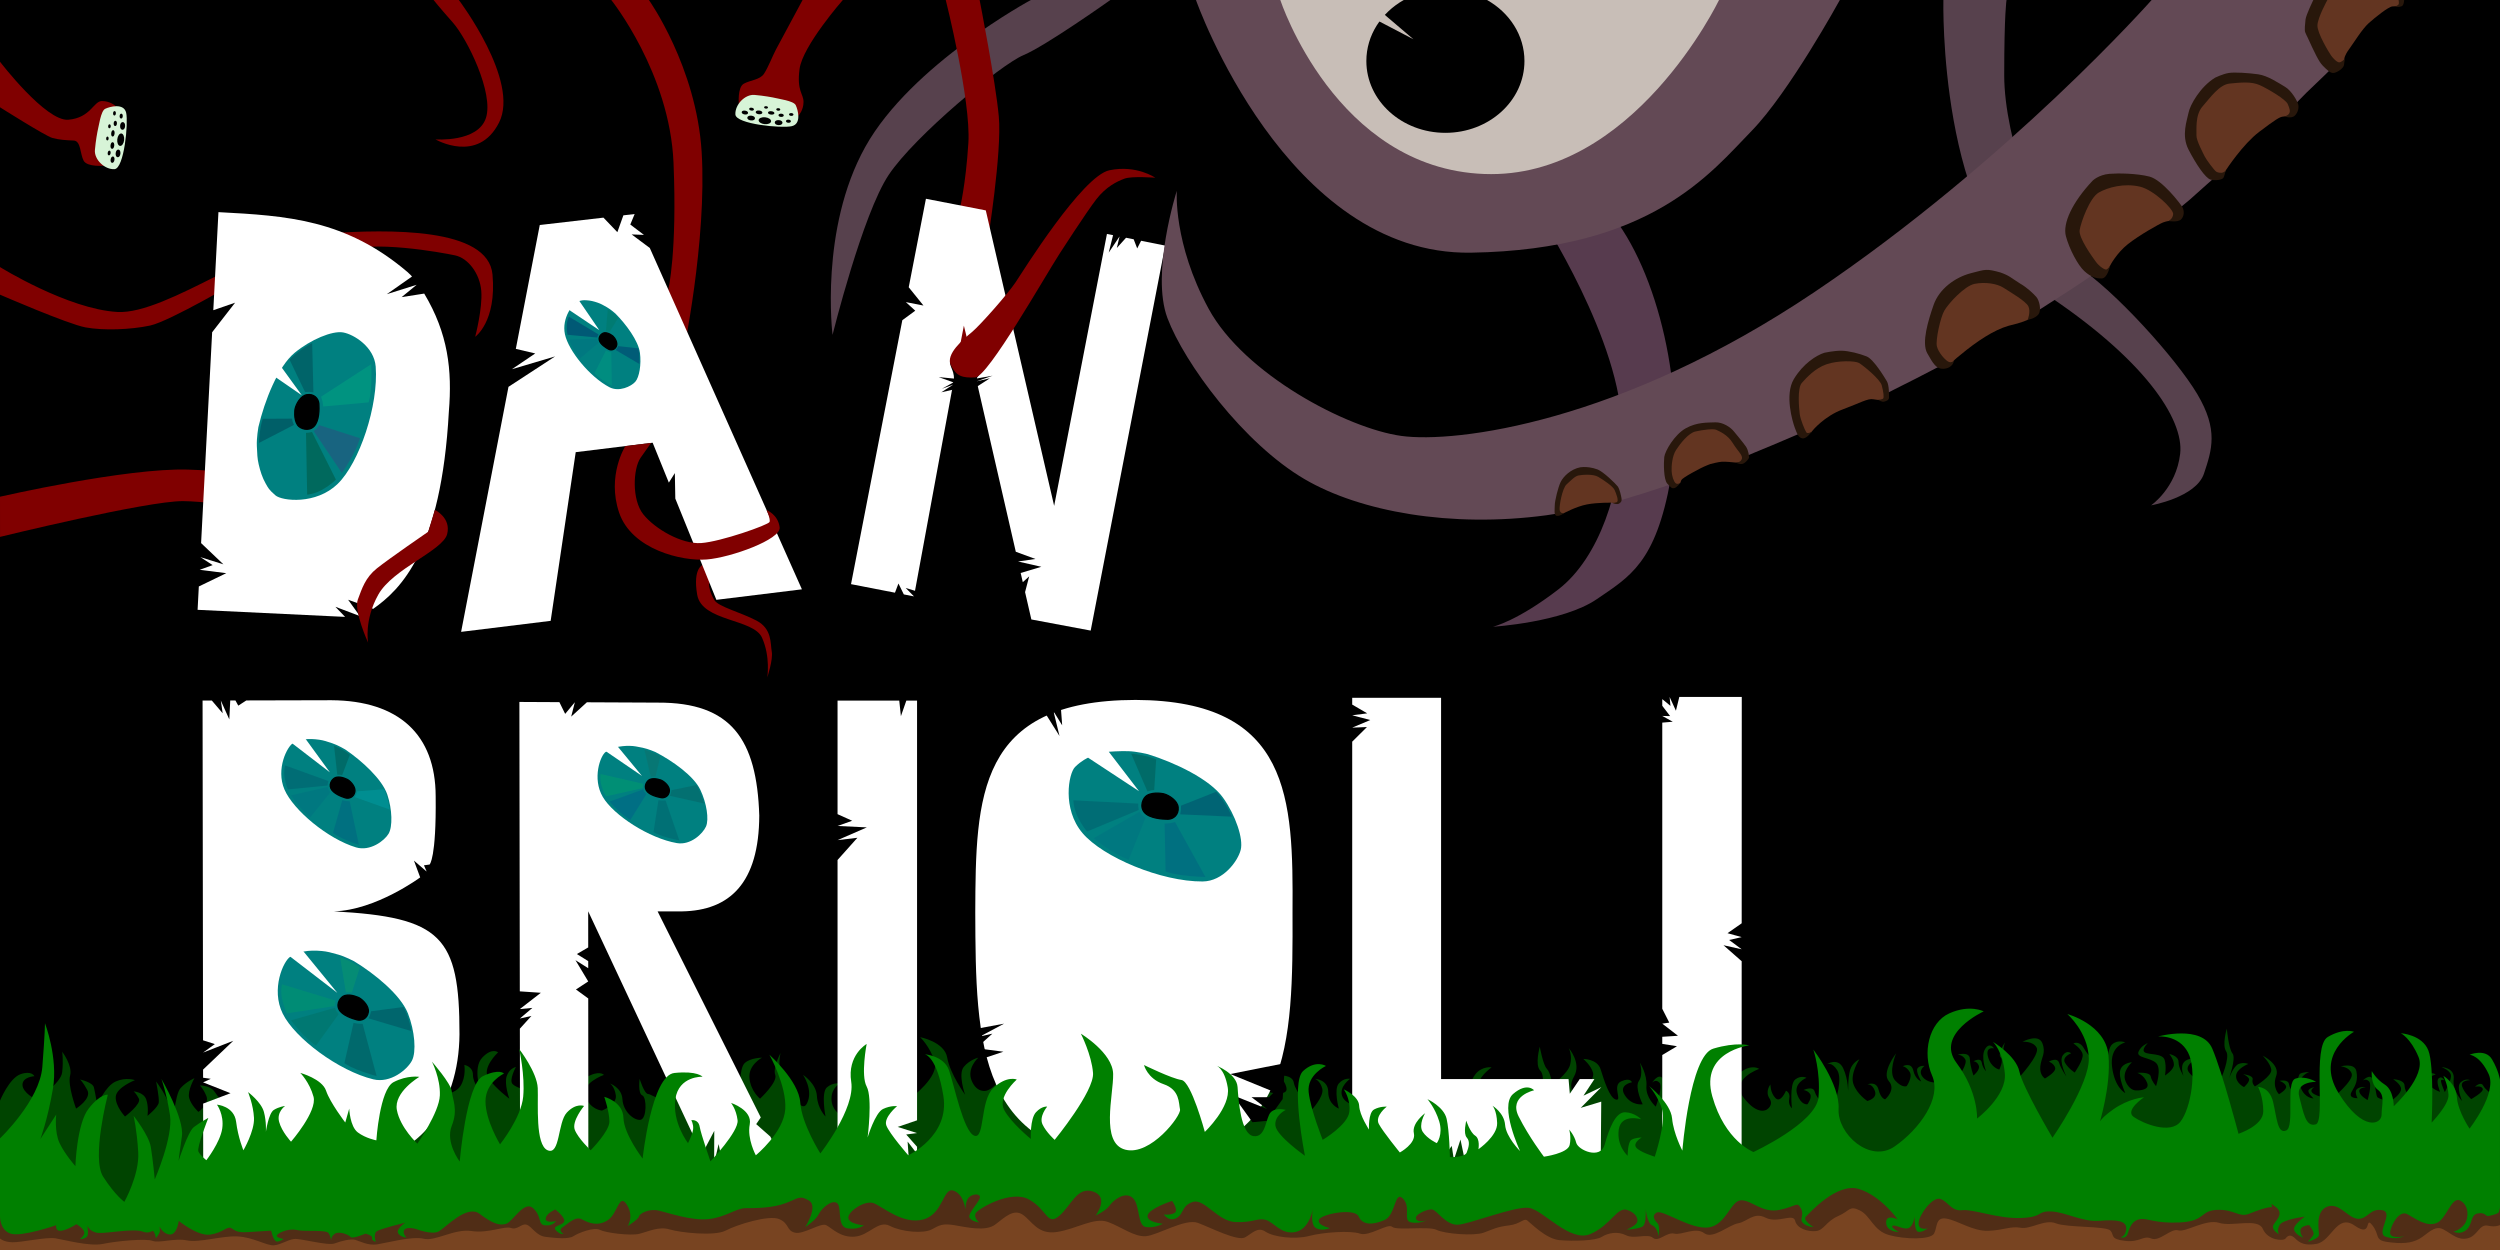 <?xml version="1.0" encoding="UTF-8" standalone="no"?>
<svg
   xmlns:dc="http://purl.org/dc/elements/1.1/"
   xmlns:cc="http://creativecommons.org/ns#"
   xmlns:rdf="http://www.w3.org/1999/02/22-rdf-syntax-ns#"
   xmlns:svg="http://www.w3.org/2000/svg"
   xmlns="http://www.w3.org/2000/svg"
   xmlns:sodipodi="http://sodipodi.sourceforge.net/DTD/sodipodi-0.dtd"
   xmlns:inkscape="http://www.inkscape.org/namespaces/inkscape"
   inkscape:version="1.0 (4035a4fb49, 2020-05-01)"
   id="svg8"
   version="1.1"
   viewBox="0 0 500 250"
   height="250mm"
   width="500mm"
   sodipodi:docname="dan_brioli_header.svg">
  <rect x="0" y="0" width="500" height="250" fill="#333333" stroke="none"/>
  <defs
     id="defs2" />
  <sodipodi:namedview
     inkscape:showpageshadow="false"
     showgrid="false"
     inkscape:document-rotation="0"
     inkscape:current-layer="layer1"
     inkscape:document-units="mm"
     inkscape:cy="927.98331"
     inkscape:cx="7.3877066"
     inkscape:zoom="4"
     inkscape:pageshadow="2"
     inkscape:pageopacity="1"
     borderopacity="1.0"
     bordercolor="#666666"
     pagecolor="#000000"
     id="base"
     inkscape:snap-global="false"
     inkscape:window-width="1841"
     inkscape:window-height="970"
     inkscape:window-x="18"
     inkscape:window-y="0"
     inkscape:window-maximized="0" />
  <g
     id="layer1"
     inkscape:groupmode="layer"
     inkscape:label="Layer 1">
    <path
       sodipodi:nodetypes="ccccc"
       id="path956"
       d="M 0,0 H 500 V 236.802 H 0 Z"
       style="fill:#000000;stroke:none;stroke-width:0.265px;stroke-linecap:butt;stroke-linejoin:miter;stroke-opacity:1" />
    <path
       style="fill:#004400;fill-opacity:1;stroke:none;stroke-width:0.265px;stroke-linecap:butt;stroke-linejoin:miter;stroke-opacity:1"
       d="m 0,220.133 c 0,0 1.852,-4.498 4.101,-5.292 2.249,-0.794 2.778,0.397 2.778,0.397 0,0 -2.381,0.132 -2.381,1.72 0,1.587 2.646,2.91 2.646,2.91 0,0 5.027,-3.043 5.292,-5.424 0.265,-2.381 0,-4.101 0,-4.101 0,0 2.117,2.778 1.587,4.763 -0.529,1.984 1.191,6.615 1.191,6.615 0,0 3.175,-1.984 2.249,-3.704 C 16.536,216.297 16.007,215.9 16.007,215.9 c 0,0 2.514,0.529 2.778,1.587 0.265,1.058 0.661,3.572 0.661,3.572 0,0 1.587,-3.836 3.704,-4.763 2.117,-0.926 3.836,-0.265 3.836,-0.265 0,0 -3.704,1.455 -3.836,3.307 -0.132,1.852 1.852,3.969 1.852,3.969 0,0 3.307,-2.514 2.778,-3.572 -0.529,-1.058 -1.058,-1.455 -1.058,-1.455 0,0 1.984,0.132 2.514,1.587 0.529,1.455 0.265,3.307 0.265,3.307 0,0 2.117,-1.72 2.249,-2.646 0.132,-0.926 -0.529,-4.233 -0.529,-4.233 0,0 2.249,2.91 2.646,5.027 0.397,2.117 0.661,4.101 0.661,4.101 0,0 0.397,-6.482 1.587,-7.805 1.191,-1.323 2.778,-1.984 2.778,-1.984 0,0 -1.455,2.514 -1.058,3.969 0.397,1.455 1.852,2.778 1.852,2.778 0,0 2.249,-1.587 1.587,-3.175 -0.661,-1.587 -1.323,-2.117 -1.323,-2.117 0,0 2.117,0 2.91,1.191 0.794,1.191 2.117,2.646 2.117,2.646 l 41.804,-1.587 c 0,0 4.101,-0.265 5.292,-2.117 1.191,-1.852 0.794,-4.233 0.794,-4.233 0,0 1.72,0.265 1.72,1.984 0,1.72 1.587,3.44 1.587,3.44 0,0 -1.72,-4.763 0.265,-6.879 1.984,-2.117 3.175,-1.058 3.175,-1.058 0,0 -3.44,3.175 -1.852,5.292 1.587,2.117 4.101,3.969 4.101,3.969 0,0 -1.058,-2.91 -0.529,-4.498 0.529,-1.587 1.852,-1.852 1.852,-1.852 0,0 -1.455,2.646 -0.661,3.44 0.794,0.794 3.175,1.323 3.175,1.323 l 8.996,2.646 c 0,0 -0.132,-3.704 2.514,-5.292 2.646,-1.587 3.572,-0.529 3.572,-0.529 0,0 -4.763,1.72 -3.704,4.366 1.058,2.646 3.307,2.778 3.307,2.778 0,0 3.043,-1.191 2.778,-3.043 -0.265,-1.852 -1.191,-2.381 -1.191,-2.381 0,0 2.381,0.794 2.514,3.175 0.132,2.381 2.249,4.233 3.572,4.101 1.323,-0.132 1.323,-4.498 0.397,-4.895 -0.926,-0.397 -0.529,-3.307 -0.529,-3.307 0,0 0.926,3.043 1.72,3.043 0.794,0 3.572,2.778 5.027,-1.587 1.455,-4.366 2.91,-4.101 2.91,-4.101 l 10.451,5.292 c 0,0 -0.265,-4.763 0.926,-5.821 1.191,-1.058 3.44,-1.058 3.44,-1.058 0,0 -2.778,1.455 -2.514,4.101 0.265,2.646 2.117,4.101 2.117,4.101 0,0 3.572,-3.307 3.043,-4.763 -0.529,-1.455 1.058,-4.366 1.058,-4.366 0,0 -0.661,2.778 0.265,4.233 0.926,1.455 3.704,8.467 5.027,5.821 1.323,-2.646 -0.794,-5.689 -0.794,-5.689 0,0 2.646,1.72 2.778,4.233 0.132,2.514 1.72,4.101 1.72,4.101 0,0 -0.926,-4.763 0.265,-5.821 1.191,-1.058 2.646,-0.794 2.646,-0.794 0,0 -1.72,0.794 -1.72,3.043 0,2.249 1.72,3.175 1.72,3.175 l 14.287,-3.44 c 0,0 5.556,-4.101 4.63,-7.144 -0.926,-3.043 -2.91,-4.895 -2.91,-4.895 0,0 4.895,0.926 5.424,4.101 0.529,3.175 3.572,7.408 3.572,7.408 0,0 -1.455,-4.101 -0.265,-5.556 1.191,-1.455 2.91,-1.852 2.91,-1.852 0,0 -2.381,2.117 -1.323,4.63 1.058,2.514 2.91,1.984 2.91,1.984 0,0 2.646,-0.529 2.91,-4.233 0.265,-3.704 2.514,-1.852 2.514,-1.852 l 46.038,5.689 c 0,0 -0.132,-2.117 1.191,-2.646 1.323,-0.529 2.646,0.132 2.646,0.132 0,0 -2.778,0.265 -1.323,1.852 1.455,1.587 6.085,2.249 6.085,0.794 0,-1.455 -1.587,-2.778 -1.587,-2.778 0,0 2.778,-0.265 3.043,1.455 0.265,1.72 3.44,5.556 3.44,5.556 0,0 2.646,-2.778 2.249,-4.366 -0.397,-1.587 -1.455,-1.984 -1.455,-1.984 0,0 2.646,0.132 2.646,2.646 0,2.514 2.117,3.307 2.117,3.307 0,0 -1.058,-3.836 0,-5.027 1.058,-1.191 2.249,-0.926 2.249,-0.926 0,0 -2.249,1.587 -1.587,3.44 0.661,1.852 3.704,2.117 3.704,2.117 l 21.792,-2.991 c 0,0 -0.093,-1.964 1.216,-3.555 1.31,-1.59 3.181,-1.31 3.181,-1.31 0,0 -3.368,2.432 -2.152,3.648 1.216,1.216 5.238,0.842 5.238,0.842 l 6.829,0.935 c 0,0 0.935,-3.648 -0.187,-4.771 -1.123,-1.123 -0.093,-4.771 -0.093,-4.771 0,0 0.655,3.648 1.403,4.397 0.748,0.748 1.123,3.181 1.123,3.181 0,0 3.087,-2.152 3.555,-4.022 0.468,-1.871 -0.281,-3.274 -0.281,-3.274 0,0 2.619,2.993 1.029,5.706 -1.59,2.713 0.842,4.49 0.842,4.49 0,0 3.368,-3.742 2.993,-5.238 -0.374,-1.497 -1.964,-2.806 -1.964,-2.806 0,0 2.806,0 3.461,2.058 0.655,2.058 1.777,5.8 3.087,6.08 1.31,0.281 -0.842,-2.806 1.029,-3.648 1.871,-0.842 2.152,0.187 2.152,0.187 0,0 -2.806,0.468 -1.403,2.619 1.403,2.152 3.555,1.777 3.555,1.777 0,0 -1.684,-3.368 -0.748,-4.677 0.935,-1.31 0.187,-3.648 0.187,-3.648 0,0 1.497,2.339 1.31,4.677 -0.187,2.339 1.871,4.116 1.871,4.116 0,0 1.497,-3.929 0.748,-4.771 -0.748,-0.842 -1.497,0 -1.497,0 0,0 1.31,-2.058 2.152,-0.842 0.842,1.216 14.98,5.148 14.98,5.148 0,0 -1.654,-4.696 0.595,-6.416 2.249,-1.72 3.704,-0.661 3.704,-0.661 0,0 -5.953,2.051 -3.109,5.755 2.844,3.704 4.63,2.381 4.63,2.381 0,0 1.455,-0.86 0.529,-2.249 -0.926,-1.389 0.198,-2.778 0.198,-2.778 0,0 -0.066,1.587 0.992,2.712 1.058,1.124 2.117,-1.455 2.117,-1.455 0,0 0.926,0.331 0.661,1.587 -0.265,1.257 0.529,1.918 0.529,1.918 0,0 -0.529,-4.829 0.661,-5.755 1.191,-0.926 2.249,-0.331 2.249,-0.331 0,0 -2.646,1.058 -1.852,3.307 0.794,2.249 2.051,1.984 2.051,1.984 0,0 0.992,-1.323 0.529,-2.051 -0.463,-0.728 -1.323,-0.794 -1.323,-0.794 0,0 1.918,-0.926 2.249,0.331 0.331,1.257 2.117,2.977 2.117,2.977 l 1.984,-0.992 c 0,0 1.521,-4.498 0.397,-6.284 -1.124,-1.786 -2.117,-1.191 -2.117,-1.191 0,0 2.249,-1.455 3.307,0.794 1.058,2.249 0.992,4.961 0.992,4.961 0,0 -0.066,-3.109 0.397,-4.63 0.463,-1.521 1.852,-2.117 1.852,-2.117 0,0 -1.918,2.91 -1.191,4.961 0.728,2.051 2.778,3.373 2.778,3.373 0,0 2.051,-0.463 1.521,-1.984 -0.529,-1.521 -1.521,-1.323 -1.521,-1.323 0,0 1.786,-0.794 2.249,1.058 0.463,1.852 1.323,1.918 1.323,1.918 0,0 2.249,-1.918 0.728,-3.638 -1.521,-1.72 1.455,-5.556 1.455,-5.556 0,0 -1.654,3.836 -0.198,5.424 1.455,1.587 2.315,1.124 2.315,1.124 0,0 1.257,-1.786 0.595,-2.844 -0.661,-1.058 -1.389,-1.124 -1.389,-1.124 0,0 1.72,-0.926 2.117,0.86 0.397,1.786 1.587,2.183 1.587,2.183 0,0 -1.191,-2.051 -0.728,-2.646 0.463,-0.595 1.389,-0.463 1.389,-0.463 0,0 -1.389,0.926 -0.397,2.183 0.992,1.257 2.646,1.124 2.646,1.124 l 4.564,-1.191 c 0,0 1.852,-2.514 1.323,-3.44 -0.529,-0.926 -1.521,-0.926 -1.521,-0.926 0,0 2.381,-0.728 2.447,0.86 0.066,1.587 0.728,3.307 0.728,3.307 0,0 1.389,-1.124 1.058,-1.984 -0.331,-0.86 -1.058,-0.86 -1.058,-0.86 0,0 1.455,-0.86 1.654,0.265 0.198,1.124 0.86,1.72 0.86,1.72 0,0 -1.124,-2.91 -0.198,-4.432 0.926,-1.521 1.786,-0.132 1.786,-0.132 0,0 -1.786,-0.463 -1.191,1.72 0.595,2.183 2.249,2.514 2.249,2.514 0,0 0.926,-1.786 0.265,-2.447 -0.661,-0.661 0.86,-2.977 0.86,-2.977 0,0 -0.794,2.315 0.132,2.977 0.926,0.661 2.58,4.167 2.58,4.167 0,0 4.366,-4.696 3.638,-6.085 -0.728,-1.389 -2.844,-1.191 -2.844,-1.191 0,0 3.175,-1.72 3.969,0.265 0.794,1.984 -0.198,2.844 -0.397,4.63 -0.198,1.786 0.926,2.447 0.926,2.447 0,0 2.249,-1.257 2.051,-2.117 -0.198,-0.86 -1.257,-1.257 -1.257,-1.257 0,0 1.654,-0.992 2.051,0.265 0.397,1.257 1.455,2.712 1.455,2.712 0,0 -1.587,-3.043 -0.728,-4.233 0.86,-1.191 1.654,-0.397 1.654,-0.397 0,0 -1.918,0.728 -1.191,1.918 0.728,1.191 1.918,1.918 1.918,1.918 0,0 1.786,-2.514 1.587,-3.638 -0.198,-1.124 -1.852,-2.183 -1.852,-2.183 0,0 1.191,-0.661 2.117,0.992 0.926,1.654 2.58,2.977 2.58,2.977 l 1.918,2.646 c 0,0 -0.066,-5.358 1.124,-6.416 1.191,-1.058 2.646,-0.397 2.646,-0.397 0,0 -3.175,0.661 -2.646,4.895 0.529,4.233 2.646,5.226 2.646,5.226 0,0 -1.455,-3.175 -0.992,-4.63 0.463,-1.455 2.315,-1.521 2.315,-1.521 0,0 -2.117,1.852 -1.257,3.836 0.86,1.984 2.183,1.786 2.183,1.786 0,0 2.778,0.132 2.117,-1.521 -0.661,-1.654 -1.984,-1.984 -1.984,-1.984 0,0 2.514,-0.265 2.712,0.728 0.198,0.992 1.058,1.918 1.058,1.918 0,0 1.191,-3.506 0,-4.63 -1.191,-1.124 -4.035,-0.992 -3.506,-2.249 0.529,-1.257 1.852,-1.72 1.852,-1.72 0,0 -1.389,1.323 -0.595,1.852 0.794,0.529 3.572,0.132 3.969,1.521 0.397,1.389 0.066,3.109 0.066,3.109 0,0 1.786,-1.124 1.786,-2.183 0,-1.058 -0.926,-2.117 -0.926,-2.117 0,0 1.852,0.331 1.852,1.587 0,1.257 0.992,2.778 0.992,2.778 0,0 -0.728,-1.852 0.132,-2.778 0.86,-0.926 2.514,-0.661 2.514,-0.661 0,0 -2.183,1.058 -1.786,2.315 0.397,1.257 4.498,3.77 4.498,3.77 l 2.051,-1.852 c 0,0 1.984,-4.432 1.124,-5.689 -0.86,-1.257 0.132,-4.564 0.132,-4.564 0,0 0.331,3.969 1.124,4.961 0.794,0.992 -0.728,5.093 -0.728,5.093 0,0 0.926,-2.58 1.984,-2.977 1.058,-0.397 1.918,0 1.918,0 0,0 -2.381,0.926 -2.447,2.381 -0.066,1.455 1.587,2.249 1.587,2.249 0,0 1.389,-1.191 0.926,-1.786 -0.463,-0.595 -1.124,-0.794 -1.124,-0.794 0,0 2.117,0.198 1.918,1.058 -0.198,0.86 0.463,1.389 0.463,1.389 0,0 3.503,-2.09 3.269,-3.4 -0.234,-1.31 -1.731,-2.76 -1.731,-2.76 0,0 3.555,1.731 2.713,4.069 -0.842,2.339 0.561,3.648 0.561,3.648 0,0 1.684,-0.935 1.403,-1.637 -0.281,-0.702 -1.31,-1.029 -1.31,-1.029 0,0 1.777,-0.421 1.918,0.702 0.14,1.123 1.403,2.058 1.403,2.058 0,0 0.187,-3.882 0.842,-4.209 0.655,-0.327 1.777,-0.327 1.777,-0.327 0,0 -2.526,0.935 -1.684,3.134 0.842,2.198 2.572,2.152 2.572,2.152 0,0 -1.356,-1.216 -0.982,-1.684 0.374,-0.468 1.123,-0.561 1.123,-0.561 0,0 -1.31,0.655 0,1.403 1.31,0.748 3.601,0.842 3.601,0.842 0,0 4.35,-3.601 3.882,-4.958 -0.468,-1.356 -2.198,-1.45 -2.198,-1.45 0,0 2.806,-0.795 3.134,0.982 0.327,1.777 -0.094,2.666 -0.935,4.069 -0.842,1.403 1.169,1.31 1.169,1.31 0,0 -0.795,-1.403 0,-1.918 0.795,-0.514 1.637,-0.281 1.637,-0.281 0,0 -1.543,0.093 -1.263,0.982 0.281,0.889 1.637,1.59 1.637,1.59 0,0 0.935,-3.087 0.281,-3.742 -0.655,-0.655 -1.263,-0.14 -1.263,-0.14 0,0 1.544,-1.637 2.105,-0.14 0.561,1.497 0.514,3.227 0.889,3.508 0.374,0.281 1.45,0.561 1.45,0.561 l 1.45,-0.047 c 0,0 1.777,-1.216 1.777,-2.198 0,-0.982 -1.59,-1.964 -1.59,-1.964 0,0 2.292,0.047 2.292,1.31 0,1.263 1.403,2.572 1.403,2.572 l 2.993,-1.871 c 0,0 -0.655,-1.731 0.14,-2.713 0.795,-0.982 1.684,-0.234 1.684,-0.234 0,0 -1.871,0.421 -1.45,1.637 0.421,1.216 2.339,1.824 2.339,1.824 0,0 -0.935,-2.152 -0.281,-2.713 0.655,-0.561 1.123,0.421 1.123,0.421 0,0 -0.795,-0.421 -0.655,0.281 0.14,0.702 0.748,2.058 0.748,2.058 0,0 1.403,-2.432 1.216,-3.414 -0.187,-0.982 -1.871,-1.59 -1.871,-1.59 0,0 2.713,0.093 2.432,2.432 -0.281,2.339 1.684,4.35 1.684,4.35 0,0 -1.263,-2.853 -0.281,-3.742 0.982,-0.889 1.871,-0.421 1.871,-0.421 0,0 -2.011,0 -1.59,1.263 0.421,1.263 1.824,2.526 1.824,2.526 0,0 2.619,-1.45 2.292,-2.105 -0.327,-0.655 -1.543,-0.374 -1.543,-0.374 0,0 1.169,-1.123 1.637,-0.234 0.468,0.889 1.918,1.824 1.918,1.824 l -1.263,14.359 -169.876,7.858 L 173.057,240.596 52.011,240.97 25.631,245.647 -3.442249e-4,232.832 Z"
       id="path983"
       sodipodi:nodetypes="cscscscscscscscscscscscscscscscsccscscscscscsccscscscssscssccscscscsscscscsccscscscscsccscsscscscscscsccscsccscscscscscssscscscscscscscscscscscscscscsccscscscscscscscscscscscsccscscscscscscscscscsscscscscscscsccscscscscscscsscsscscscscsccscscscscscscscscscscscscscscscsscscscscssccscsccscscscscscscscscscscccccccc" />
    <path
       id="path914"
       d="m 206.172,0 c 0,0 -23.947,12.909 -33.115,29.373 -9.167,16.464 -6.548,37.605 -6.548,37.605 0,0 5.987,-24.134 11.225,-31.992 5.238,-7.858 22.451,-22.076 26.941,-23.947 C 209.165,9.167 222.074,0 222.074,0 Z"
       style="fill:#57414d;fill-opacity:1;stroke:none;stroke-width:0.265px;stroke-linecap:butt;stroke-linejoin:miter;stroke-opacity:1" />
    <path
       sodipodi:nodetypes="csscsssc"
       id="path912"
       d="m 307.948,43.03 c 0,0 16.563,25.489 16.418,43.004 -0.097,11.739 -4.445,25.471 -12.677,31.832 -8.232,6.361 -13.096,7.484 -13.096,7.484 0,0 13.999,-0.878 20.767,-5.519 6.548,-4.49 11.787,-7.203 14.78,-24.041 2.993,-16.838 -2.245,-41.534 -12.348,-53.507 -10.103,-11.974 -13.845,0.748 -13.845,0.748 z"
       style="fill:#573b4e;fill-opacity:1;stroke:none;stroke-width:0.265px;stroke-linecap:butt;stroke-linejoin:miter;stroke-opacity:1" />
    <path
       id="path910"
       d="m 388.677,0 c 0,0 -1.062,44.715 19.575,58.208 20.637,13.494 28.575,25.665 27.781,32.544 -0.794,6.879 -5.821,10.319 -5.821,10.319 0,0 8.996,-1.587 10.583,-6.35 1.587,-4.763 2.91,-8.731 -1.323,-15.875 C 435.24,71.702 422.804,57.944 415.396,53.181 407.987,48.419 400.844,27.517 400.844,15.081 400.844,2.646 401.305,0 401.305,0 Z"
       style="fill:#57414d;fill-opacity:1;stroke:none;stroke-width:0.265px;stroke-linecap:butt;stroke-linejoin:miter;stroke-opacity:1" />
    <path
       style="fill:#800000;stroke:none;stroke-width:0.265px;stroke-linecap:butt;stroke-linejoin:miter;stroke-opacity:1"
       d="m 0,99.344 c 0,0 25.257,-5.8 37.605,-5.426 12.348,0.374 26.38,3.368 26.38,3.368 l -0.748,6.361 c 0,0 -19.134,-3.366 -26.62,-3.422 -7.219,-0.055 -36.611,7.152 -36.611,7.152 z"
       id="path891"
       sodipodi:nodetypes="csccscc" />
    <path
       style="fill:#800000;stroke:none;stroke-width:0.265px;stroke-linecap:butt;stroke-linejoin:miter;stroke-opacity:1"
       d="m 0,53.414 c 0,0 13.564,8.419 23.48,8.98 9.916,0.561 29.654,-14.874 42.001,-15.715 12.348,-0.842 32.179,-1.216 33.021,8.232 0.842,9.448 -3.461,12.441 -3.461,12.441 0,0 1.497,-5.706 1.216,-9.167 -0.281,-3.461 -2.619,-6.548 -5.238,-7.109 C 88.399,50.514 74.181,47.895 68.381,50.327 c -5.8,2.432 -20.299,5.613 -20.299,5.613 0,0 -14.125,8.325 -18.054,9.167 -3.929,0.842 -9.354,1.029 -12.909,0.374 C 13.564,64.826 0,58.933 0,58.933 Z"
       id="path1011" />
    <path
       style="fill:#ffffff;fill-opacity:1;stroke:none;stroke-width:0.265px;stroke-linecap:butt;stroke-linejoin:miter;stroke-opacity:1"
       d="m 43.688,42.428 -1.028,19.617 4.361,-1.511 -4.592,5.915 -2.21,42.171 4.461,4.248 -4.608,-1.446 2.459,1.601 -2.592,0.935 5.317,0.68 -5.492,2.656 -0.245,4.671 29.5,1.412 -1.941,-2.019 4.892,1.857 -2.347,-3.269 5.016,1.823 c 5.515,-3.888 13.612,-11.668 15.133,-39.457 0.69,-8.294 -0.158,-15.633 -4.93,-23.595 l -4.522,0.71 3.013,-2.471 -5.973,1.882 5.041,-3.534 c 0,0 -0.366,-0.438 -0.925,-0.913 C 69.104,43.876 57.45,43.15 43.688,42.428 Z"
       id="path849"
       sodipodi:nodetypes="cccccccccccccccccccccccsc" />
    <path
       style="fill:#800000;stroke:none;stroke-width:0.265px;stroke-linecap:butt;stroke-linejoin:miter;stroke-opacity:1"
       d="m 122.257,0.002 c 0,0 11.699,14.591 12.447,32.552 0.748,17.961 -1.043,25.354 -1.043,25.354 l -1.483,4.58 4.337,8.831 c 0,0 4.919,-23.15 3.814,-40.943 C 139.271,13.339 129.778,0 129.778,0 Z"
       id="path879"
       sodipodi:nodetypes="cscccscc" />
    <path
       style="fill:#800000;stroke:none;stroke-width:0.265px;stroke-linecap:butt;stroke-linejoin:miter;stroke-opacity:1"
       d="m 140.632,112.931 c 0,0 -2.123,0.576 -1.197,6 0.926,5.424 11.245,4.763 12.965,8.599 1.72,3.836 1.058,7.938 1.058,7.938 0,0 1.191,-3.572 0.893,-5.159 -0.298,-1.587 0.099,-4.531 -3.043,-6.185 -3.142,-1.654 -7.64,-2.778 -8.434,-4.101 -0.794,-1.323 -1.158,-2.811 -1.058,-3.241 0.099,-0.43 0.178,-0.49 0.178,-0.49 z"
       id="path883" />
    <path
       style="fill:#ffffff;fill-opacity:1;stroke:none;stroke-width:0.265px;stroke-linecap:butt;stroke-linejoin:miter;stroke-opacity:1"
       d="m 92.222,126.37 9.474,-49.005 9.326,-6.087 -8.645,2.566 4.67,-3.155 -3.883,-0.914 4.789,-24.774 12.737,-1.474 2.781,2.907 1.204,-3.368 2.256,-0.261 -0.871,2.101 2.731,2.072 -2.465,-0.092 3.633,2.712 30.424,68.267 -17.11,2.101 -8.211,-20.246 -0.093,-5.103 -1.201,1.912 -3.238,-7.984 -15.386,1.889 -5.013,33.737 z"
       id="path851"
       sodipodi:nodetypes="cccccccccccccccccccccccc" />
    <path
       style="fill:#800000;stroke:none;stroke-width:0.265px;stroke-linecap:butt;stroke-linejoin:miter;stroke-opacity:1"
       d="m 189.152,0.001 c 0,0 5.052,20.107 4.523,28.574 -0.529,8.467 -1.72,13.229 -1.72,13.229 l 5.556,6.615 c 0,0 2.91,-17.992 2.249,-25.135 C 199.099,16.14 195.924,0 195.924,0 Z"
       id="path885"
       sodipodi:nodetypes="csccscc" />
    <path
       style="fill:#800000;fill-opacity:1;stroke:none;stroke-width:0.265px;stroke-linecap:butt;stroke-linejoin:miter;stroke-opacity:1"
       d="m 191.766,64.452 -1.123,4.584 3.368,0.748 1.123,-5.332 z"
       id="path889" />
    <path
       style="fill:#ffffff;fill-opacity:1;stroke:none;stroke-width:0.265px;stroke-linecap:butt;stroke-linejoin:miter;stroke-opacity:1"
       d="m 185.186,39.753 -3.441,17.702 2.948,3.653 -3.525,-0.685 1.881,1.713 -2.584,1.904 -10.261,52.79 8.789,1.708 0.698,-1.838 1.073,2.183 2.033,0.395 -1.652,-1.681 1.858,0.564 7.755,-42.075 c 0,0 0.14,-0.645 -0.125,-1.587 -0.196,-0.697 -0.605,-1.351 -0.649,-2.074 -0.049,-0.796 1.614,-1.178 1.614,-1.178 l 1.179,-6.117 1.83,7.438 c 0,0 1.587,2.023 1.08,2.613 -0.152,0.177 -0.21,0.198 -0.254,0.329 -0.131,0.389 -0.042,1.001 0.011,1.233 l 7.718,33.608 3.917,1.444 -3.469,0.506 4.663,1.057 -4.136,1.237 0.422,1.838 1.279,-1.157 -0.822,3.148 1.256,5.468 11.868,2.226 14.904,-77 -4.823,-0.964 -0.779,1.53 -0.704,-1.826 -1.53,-0.306 -1.841,2.045 0.544,-2.304 -2.168,3.232 0.871,-3.491 -1.225,-0.245 -10.558,54.387 -13.672,-59.096 z"
       id="path853"
       sodipodi:nodetypes="ccccccccccccccsscccsacccccccccccccccccccccccc" />
    <path
       style="fill:#ffffff;fill-opacity:1;stroke:none;stroke-width:0.265px;stroke-linecap:butt;stroke-linejoin:miter;stroke-opacity:1"
       d="m 40.514,140.112 0.094,67.949 2.364,0.756 -2.36,1.701 6.05,-2.363 -6.045,5.764 0.002,1.63 1.536,0.213 -1.535,0.708 5.484,2.173 -5.478,2.079 0.017,12.238 27.453,-0.03 c 15.71,-0.026 23.694,-11.745 23.8,-26.068 0.02,-19.594 -3.611,-23.42 -25.123,-24.589 8.385,-0.221 17.263,-6.793 17.263,-6.793 l -1.249,-3.36 2.542,2.193 -0.537,-1.25 1.123,-0.158 c 0,0 1.362,-1.153 1.219,-13.654 -0.018,-12.348 -7.413,-19.118 -20.847,-19.206 l -17.025,0.044 -1.606,1.042 -0.567,-1.037 -1.041,0.003 -0.188,3.782 -1.701,-3.778 0.378,2.554 -2.173,-2.549 z"
       id="path855"
       sodipodi:nodetypes="ccccccccccccccccccccccccccccccc" />
    <path
       style="fill:#ffffff;fill-opacity:1;stroke:none;stroke-width:0.265px;stroke-linecap:butt;stroke-linejoin:miter;stroke-opacity:1"
       d="m 103.877,140.389 0.084,57.882 4.208,0.284 -4.202,3.26 2.506,-0.236 -2.503,2.126 2.316,-0.52 -2.313,2.551 0.039,26.995 13.658,0.049 -0.021,-33.091 -2.458,-1.795 2.456,-1.606 -2.552,-4.252 2.551,1.606 -9.2e-4,-1.418 -2.269,-1.417 2.267,-1.323 -0.005,-7.223 22.768,48.571 2.45,-4.667 -0.032,6.567 0.898,-3.921 0.803,3.921 12.258,1e-5 -2.707,-5.406 -2.836,-2.503 0.916,-1.332 -20.635,-41.213 h 4.859 c 9.605,-0.164 15.422,-5.706 15.475,-19.169 -0.487,-15.282 -5.625,-22.644 -20.259,-22.584 l -14.219,-0.069 -3.14,2.867 0.734,-2.879 -1.938,2.332 -1.155,-2.347 z"
       id="path857"
       sodipodi:nodetypes="cccccccccccccccccccccccccccccccccccccc" />
    <path
       sodipodi:nodetypes="cccccccccccccccccccccc"
       style="fill:#ffffff;fill-opacity:1;stroke:none;stroke-width:0.265px;stroke-linecap:butt;stroke-linejoin:miter;stroke-opacity:1"
       d="m 167.509,140.118 v 22.714 l 2.929,1.323 -2.929,1.039 5.859,0.283 -5.859,2.551 3.969,-0.472 -3.969,4.441 2e-5,60.195 h 14.279 l -0.267,-3.874 1.89,2.455 6e-5,-1.417 -2.173,-2.457 2.173,-0.283 -3.874,-1.228 3.874,-1.323 v -83.946 l -2.143,-1e-5 -1.087,3.118 -0.331,-3.118 z"
       id="path859" />
    <path
       sodipodi:nodetypes="ccccc"
       style="fill:#ffffff;fill-opacity:1;stroke:none;stroke-width:0.265px;stroke-linecap:butt;stroke-linejoin:miter;stroke-opacity:1"
       d="m 227.125,139.985 c -31.721,0.051 -31.979,19.315 -32.072,42.496 0.098,26.017 0.274,49.324 32.329,49.445 30.968,-0.078 31.219,-23.29 31.123,-49.567 0.139,-22.523 -0.279,-42.235 -31.379,-42.374 z"
       id="path861" />
    <path
       sodipodi:nodetypes="ccccccccccccccccccccccccccccccc"
       style="fill:#ffffff;fill-opacity:1;stroke:none;stroke-width:0.265px;stroke-linecap:butt;stroke-linejoin:miter;stroke-opacity:1"
       d="m 270.441,139.559 1e-4,1.358 3.003,1.752 -3.003,0.386 3.611,0.954 -3.611,1.517 2.948,-0.117 -2.948,2.924 10e-6,83.648 11.412,-1e-5 2.028,-4.503 0.679,4.503 1.236,-7e-5 0.387,-3.612 2.118,3.612 2.053,-2.801 0.419,2.801 1.325,-4.073 0.848,4.073 27.208,-1e-5 0.096,-11.654 -4.112,1.248 4.136,-4.155 -3.579,1.713 2.195,-3.322 -2.94,2e-5 -1.987,2.936 -0.251,-2.936 -25.496,-10e-6 -10e-6,-76.252 z"
       id="path863" />
    <path
       id="path859-7"
       d="m 334.095,141.177 -1.642,-1.353 -1e-4,1.337 1.576,2.06 -1.576,-0.033 2.1,1.157 -2.1,0.18 2e-5,57.232 1.403,2.767 -1.403,0.202 3.14,2.429 -3.14,0.202 1e-5,1.417 2.94,0.472 -2.94,1.755 -10e-6,20.965 15.869,0.017 0.014,-39.739 -3.638,-3.197 3.639,0.811 -2.504,-1.861 2.505,-0.573 -2.834,-0.785 2.835,-1.983 0.016,-45.265 -12.493,-1e-5 -0.678,2.753 -1.259,-2.753 z"
       style="fill:#ffffff;fill-opacity:1;stroke:none;stroke-width:0.265px;stroke-linecap:butt;stroke-linejoin:miter;stroke-opacity:1"
       sodipodi:nodetypes="ccccccccccccccccccccccccccccc" />
    <path
       style="fill:#000000;fill-opacity:1;stroke:none;stroke-width:0.265px;stroke-linecap:butt;stroke-linejoin:miter;stroke-opacity:1"
       d="m 208.561,141.856 3.341,5.345 -1.203,-4.944 1.737,2.806 -0.267,-3.608 z"
       id="path839" />
    <path
       style="fill:#000000;fill-opacity:1;stroke:none;stroke-width:0.265px;stroke-linecap:butt;stroke-linejoin:miter;stroke-opacity:1"
       d="m 195.064,205.8 5.746,-1.069 -4.744,2.539 2.405,-0.535 -2.005,1.804 0.134,1.27 4.076,0.535 -4.61,1.537 z"
       id="path843" />
    <path
       style="fill:#000000;fill-opacity:1;stroke:none;stroke-width:0.265px;stroke-linecap:butt;stroke-linejoin:miter;stroke-opacity:1"
       d="m 250.485,224.442 -3.874,-5.386 6.804,2.74 -3.118,-2.362 h 3.496 l 1.039,-1.039 -8.788,-3.591 10.961,-2.173 -0.472,7.182 -3.118,4.347 z"
       id="path845" />
    <path
       style="fill:#634955;fill-opacity:1;stroke:none;stroke-width:0.265px;stroke-linecap:butt;stroke-linejoin:miter;stroke-opacity:1"
       d="m 430.329,0 c 0,0 -28.463,32.179 -67.377,58.372 -38.914,26.192 -71.842,30.308 -82.693,28.812 -10.851,-1.497 -31.431,-12.348 -38.54,-25.444 -7.109,-13.096 -6.361,-23.573 -6.361,-23.573 0,0 -5.238,16.464 -1.871,25.444 3.368,8.98 15.187,25.071 27.47,32.243 11.065,6.461 29.166,9.764 48.288,7.202 0.328,-0.044 1.918,-0.3 2.246,-0.346 2.514,-0.358 3.473,-2.818 5.914,-3.333 2.675,0.867 3.948,0.599 6.378,0.771 0.215,-0.062 1.755,-0.523 1.975,-0.588 2.052,-0.604 4.317,-1.322 6.764,-2.148 0.188,-0.063 1.616,-0.525 1.806,-0.59 2.86,-0.973 2.896,-4.006 6.187,-5.253 2.508,-0.95 6.062,0.736 8.77,-0.363 0.239,-0.097 1.368,-0.592 1.609,-0.69 2.349,-0.959 4.764,-1.97 7.229,-3.033 0.24,-0.103 2.035,-0.87 2.276,-0.974 3.461,-1.498 3.58,-4.779 7.199,-6.465 2.953,-1.375 6.577,0.199 9.591,-1.291 0.177,-0.087 1.61,-0.837 1.787,-0.925 1.388,-0.689 2.78,-1.389 4.174,-2.101 0.854,-0.436 5.148,-2.665 6.003,-3.109 4.034,-2.096 3.78,-8.099 6.588,-9.698 2.796,-1.592 8.655,1.219 12.333,-1.101 0.445,-0.281 2.42,-1.561 2.884,-1.855 1.964,-1.245 3.903,-2.507 5.811,-3.787 0.384,-0.258 1.957,-1.376 2.338,-1.635 3.531,-2.397 4.138,-5.643 7.401,-8.145 3.263,-2.501 6.075,-1.843 8.987,-4.431 0.166,-0.148 2.249,-1.851 2.414,-1.998 1.18,-1.05 2.329,-2.076 3.448,-3.079 0.181,-0.162 1.32,-1.166 1.499,-1.328 3.795,-3.405 3.138,-7.231 6.246,-10.095 3.067,-2.827 7.617,-2.453 10.074,-4.783 0.255,-0.242 1.838,-1.885 2.087,-2.121 1.283,-1.222 2.484,-2.375 3.606,-3.462 0.158,-0.153 1.653,-1.612 1.808,-1.763 1.096,-1.065 0.926,-4.894 1.848,-5.806 C 476.704,-0.557 479.474,0 479.474,0 Z"
       id="path847"
       sodipodi:nodetypes="cssscssssccssssssssssssssssssssssssssssscc" />
    <path
       style="fill:#633521;fill-opacity:1;stroke:none;stroke-width:0.265px;stroke-linecap:butt;stroke-linejoin:miter;stroke-opacity:1"
       d="m 392.085,70.98 c -0.252,0.243 -1.201,0.896 -1.415,1.294 -0.099,0.185 -0.642,0.386 -0.642,0.386 l -1.52,-0.537 -1.522,-2.583 0.194,-4.486 1.717,-4.912 5.818,-4.006 6.053,0.459 3.805,2.809 1.788,2.512 -0.363,1.687 -0.464,0.362 c 0,0 -1.053,0.554 -3.819,1.191 -2.943,0.848 -6.341,3.089 -9.63,5.824 z"
       id="path866"
       sodipodi:nodetypes="csccccccccccccc" />
    <path
       style="fill:#28170b;fill-opacity:1;stroke:none;stroke-width:0.265px;stroke-linecap:butt;stroke-linejoin:miter;stroke-opacity:1"
       d="m 400.038,54.478 c -2.779,-0.759 -2.845,-0.627 -5.887,0.169 -3.117,0.815 -6.315,3.113 -7.437,6.355 -1.053,3.042 -2.454,7.534 -1.262,9.65 1.192,2.116 1.821,3.174 3.21,3.107 2.013,-0.097 2.149,-1.688 2.149,-1.688 0,0 -0.33,0.529 -0.992,0.331 -0.662,-0.198 -2.184,-1.917 -2.449,-3.173 -0.265,-1.257 0.703,-5.714 1.495,-7.103 0.793,-1.39 4.032,-4.964 6.082,-5.362 2.05,-0.398 4.432,-0.069 5.755,0.79 1.323,0.859 4.433,2.643 4.963,3.701 0.53,1.058 -0.131,2.712 -0.131,2.712 0,0 1.488,-0.232 2.149,-1.093 0.661,-0.86 0.164,-2.844 -0.433,-3.505 -0.596,-0.661 -1.82,-1.851 -3.21,-2.644 -1.894,-1.182 -2.112,-1.591 -4.002,-2.246 z"
       id="path864"
       sodipodi:nodetypes="csssscsssssscsccc" />
    <path
       style="fill:#633521;fill-opacity:1;stroke:none;stroke-width:0.265px;stroke-linecap:butt;stroke-linejoin:miter;stroke-opacity:1"
       d="m 421.864,53.478 c 0,0 0.137,-0.306 0.163,-0.368 0.026,-0.062 1.311,-2.505 3.555,-4.284 2.244,-1.779 6.295,-4.061 7.043,-4.342 0.748,-0.281 1.262,-0.3 1.262,-0.3 l 1.82,-0.798 -0.464,-2.458 -4.539,-3.552 -6.034,-1.119 -4.209,0.564 -3.366,2.902 -2.148,5.333 0.611,4.583 3.698,4.768 2.011,-0.001 z"
       id="path878"
       sodipodi:nodetypes="cssscccccccccccc" />
    <path
       style="fill:#28170b;stroke:none;stroke-width:0.265px;stroke-linecap:butt;stroke-linejoin:miter;stroke-opacity:1"
       d="m 418.492,36.169 c -4.098,4.368 -5.978,8.547 -5.315,11.06 0.663,2.513 2.385,5.819 3.709,7.009 1.324,1.19 2.25,1.454 3.441,1.453 1.191,-7.94e-4 1.686,-2.547 1.686,-2.547 0,0 -0.374,0.608 -0.701,0.749 -0.327,0.141 -1.45,-0.607 -2.106,-1.495 -0.655,-0.888 -3.511,-4.815 -3.278,-6.359 0.233,-1.544 2.007,-6.503 3.83,-7.533 1.823,-1.03 5.05,-1.921 8.231,-1.175 2.769,0.65 6.691,4.486 6.645,5.468 -0.046,0.982 -0.935,1.404 -0.935,1.404 0,0 1.871,0.326 2.525,-0.329 0.654,-0.655 0.654,-1.778 0.232,-2.479 -0.421,-0.701 -4.026,-5.423 -6.552,-6.076 -2.526,-0.653 -6.289,-0.7 -7.998,-0.556 -2.245,0.189 -3.415,1.406 -3.415,1.406 z"
       id="path876"
       sodipodi:nodetypes="cssscsssssscssssc" />
    <path
       style="fill:#633521;fill-opacity:1;stroke:none;stroke-width:0.265px;stroke-linecap:butt;stroke-linejoin:miter;stroke-opacity:1"
       d="m 445.056,34.321 c 0,0 0.032,-0.158 0.133,-0.304 0.101,-0.146 3.375,-5.165 6.647,-7.646 3.272,-2.481 4.108,-2.961 4.646,-3.031 0.538,-0.07 1.487,-0.21 1.487,-0.21 l 0.468,-1.512 -1.606,-3.025 -5.459,-2.411 -6.185,-0.343 -4.909,4.336 -1.734,3.523 0.135,4.63 2.169,4.298 2.102,2.347 1.505,0.049 z"
       id="path890" />
    <path
       style="fill:#28170b;stroke:none;stroke-width:0.265px;stroke-linecap:butt;stroke-linejoin:miter;stroke-opacity:1"
       d="m 443.036,15.526 c -3.026,1.84 -5.048,5.522 -5.328,7.019 -0.28,1.497 -1.494,4.491 0.005,7.39 1.499,2.899 3.371,5.704 4.4,5.984 1.029,0.28 2.244,0.012 2.509,-0.286 0.264,-0.298 0.495,-1.489 0.495,-1.489 0,0 -0.264,0.265 -0.562,0.364 -0.298,0.099 -0.893,0.067 -1.29,-0.165 -0.397,-0.231 -2.052,-2.479 -2.317,-3.041 -0.265,-0.562 -1.722,-3.24 -1.656,-4.232 0.066,-0.992 -0.333,-4.035 1.22,-5.789 1.553,-1.754 3.338,-4.368 5.421,-4.568 2.083,-0.2 4.332,-0.466 6.053,0.327 1.72,0.793 5.161,2.841 5.559,3.767 0.397,0.926 0.563,1.455 0.266,1.918 -0.297,0.463 -0.959,0.563 -0.959,0.563 0,0 1.422,0.495 2.084,-0.134 0.661,-0.629 0.892,-1.621 0.693,-2.316 -0.199,-0.694 -1.325,-2.711 -2.615,-3.471 -1.29,-0.76 -3.474,-2.247 -5.393,-2.51 -1.918,-0.263 -4.697,-0.46 -5.887,-0.261 -1.19,0.199 -2.697,0.928 -2.697,0.928 z"
       id="path888"
       sodipodi:nodetypes="cscsscssssssssscssssscc" />
    <path
       style="fill:#633521;fill-opacity:1;stroke:none;stroke-width:0.265px;stroke-linecap:butt;stroke-linejoin:miter;stroke-opacity:1"
       d="m 468.8,12.532 0.071,-0.812 c 0,0 0.011,-0.602 0.953,-1.892 0.942,-1.29 2.594,-4.003 3.916,-5.195 1.322,-1.191 3.95,-3.277 4.711,-3.343 0.761,-0.067 1.373,-0.017 1.373,-0.017 l 0.579,-0.166 0.082,-0.711 -0.066,-0.397 -15.346,-0.007 -2.114,4.251 0.366,3.605 2.4,4.083 2.118,1.421 z"
       id="path896" />
    <path
       style="fill:#28170b;stroke:none;stroke-width:0.265px;stroke-linecap:butt;stroke-linejoin:miter;stroke-opacity:1"
       d="m 461.438,7.312 c 1.457,3.174 2.318,5.026 3.113,5.819 0.794,0.793 1.522,1.587 2.25,1.454 0.728,-0.133 1.851,-0.927 1.983,-1.523 0.132,-0.595 0.065,-1.191 0.065,-1.191 0,0 -0.529,0.563 -0.992,0.596 -0.463,0.033 -1.257,-0.843 -1.588,-1.289 -0.331,-0.446 -2.847,-4.529 -2.782,-6.117 0.065,-1.588 1.992,-5.065 1.992,-5.065 l -2.818,0.002 c 0,0 -1.457,2.981 -1.556,3.907 -0.099,0.926 -0.23,2.117 -0.065,2.547 0.166,0.43 0.397,0.86 0.397,0.86 z"
       id="path892" />
    <path
       style="fill:#28170b;stroke:none;stroke-width:0.265px;stroke-linecap:butt;stroke-linejoin:miter;stroke-opacity:1"
       d="m 479.681,0.933 c 0.194,-0.243 0.036,-0.935 0.036,-0.935 h 1.113 c 0,0 -0.032,1.067 -0.495,1.249 -0.463,0.182 -1.339,0.01 -1.339,0.01 0.33,-0.053 0.515,-0.164 0.685,-0.325 z"
       id="path894"
       sodipodi:nodetypes="cccscc" />
    <path
       style="fill:#633521;fill-opacity:1;stroke:none;stroke-width:0.265px;stroke-linecap:butt;stroke-linejoin:miter;stroke-opacity:1"
       d="m 362.188,86.486 c 0,0 0.123,-0.068 0.211,-0.228 0.088,-0.159 2.501,-3.026 6.101,-4.362 3.601,-1.335 5.073,-2.272 6.196,-2.039 1.123,0.233 2.022,0.107 2.022,0.107 l 0.363,-0.553 -0.235,-2.549 -3.253,-3.74 -2.854,-1.518 -6.08,0.893 -3.693,2.505 -1.752,2.503 0.12,4.584 0.938,3.344 1.17,1.519 z"
       id="path900" />
    <path
       style="fill:#28170b;stroke:none;stroke-width:0.265px;stroke-linecap:butt;stroke-linejoin:miter;stroke-opacity:1"
       d="m 364.881,70.551 c -1.584,0.493 -4.274,2.178 -6.124,5.288 -1.85,3.11 -0.259,8.467 0.205,9.723 0.464,1.256 0.795,2.05 1.589,2.116 0.794,0.066 1.785,-1.324 1.785,-1.324 0,0 -0.793,0.464 -1.058,0.133 -0.265,-0.331 -1.192,-2.579 -1.325,-3.637 -0.133,-1.058 -0.552,-5.215 0.429,-6.291 0.982,-1.076 2.617,-2.902 4.909,-3.698 2.291,-0.797 5.72,-0.725 6.514,-0.263 0.794,0.463 4.217,3.23 4.548,4.487 0.332,1.257 0.494,2.457 0.261,2.644 -0.234,0.187 -0.959,0.258 -0.959,0.258 0,0 0.749,0.467 1.146,0.35 0.398,-0.117 1.005,-0.258 1.005,-0.843 0,-0.585 0.022,-2.479 -0.423,-3.227 -0.445,-0.748 -2.645,-4.418 -4.049,-4.979 -1.404,-0.56 -3.555,-1.12 -5.029,-1.143 -1.473,-0.022 -3.424,0.406 -3.424,0.406 z"
       id="path898"
       sodipodi:nodetypes="cssscssssssscsccssc" />
    <path
       id="path856"
       d="m 341.495,93.03 c -1.637,0.643 -5.051,2.561 -5.227,2.982 -0.175,0.421 -0.211,0.574 -0.211,0.574 l -0.352,0.255 -0.986,0.174 -1.191,-3.534 1.356,-3.936 2.993,-3.241 3.373,-0.843 3.621,0.38 2.646,3.026 1.356,2.447 -0.595,1.174 c 0,0 -0.909,0.066 -1.331,0.008 -0.422,-0.058 -1.91,-0.19 -2.571,-0.149 -0.661,0.041 -2.1,0.397 -2.315,0.463 -0.215,0.066 -0.566,0.219 -0.566,0.219 z"
       style="fill:#633521;fill-opacity:1;stroke:none;stroke-width:0.265px;stroke-linecap:butt;stroke-linejoin:miter;stroke-opacity:1" />
    <path
       id="path854"
       d="m 346.807,86.32 c -0.661,-0.86 -2.249,-1.918 -3.77,-1.852 -1.521,0.066 -3.638,-0.066 -5.887,1.191 -2.249,1.257 -4.167,4.564 -4.299,5.755 -0.132,1.191 -0.132,4.498 0.595,5.292 0.728,0.794 0.928,1.049 1.443,0.908 0.514,-0.14 1.169,-1.029 1.169,-1.029 0,0 -0.561,0.374 -0.935,0.047 -0.374,-0.327 -0.748,-1.403 -0.795,-2.385 -0.047,-0.982 0.093,-3.04 0.889,-4.256 0.795,-1.216 2.432,-3.368 3.882,-3.695 1.45,-0.327 3.601,-0.608 4.163,-0.327 0.561,0.281 2.245,0.935 3.274,2.619 1.029,1.684 2.105,2.479 1.824,3.227 -0.281,0.748 -1.169,0.702 -1.169,0.702 0,0 0.608,0.374 1.216,0.281 0.608,-0.094 1.356,-1.029 1.403,-1.263 0.047,-0.234 -0.14,-1.497 -0.608,-2.198 -0.468,-0.702 -2.394,-3.015 -2.394,-3.015 z"
       style="fill:#28170b;stroke:none;stroke-width:0.265px;stroke-linecap:butt;stroke-linejoin:miter;stroke-opacity:1" />
    <path
       id="path860"
       d="m 312.1,102.819 0.617,-0.154 c 0,0 2.481,-1.356 4.656,-1.777 2.175,-0.421 5.022,-0.346 5.022,-0.346 l 0.67,0.194 0.802,-0.475 -0.484,-2.6 -2.76,-2.315 -3.485,-0.982 -3.227,0.631 -1.38,2.245 -1.193,4.093 0.152,1.146 z"
       style="fill:#633521;fill-opacity:1;stroke:none;stroke-width:0.265px;stroke-linecap:butt;stroke-linejoin:miter;stroke-opacity:1" />
    <path
       id="path858"
       d="m 316.086,93.451 c -1.964,0.374 -3.415,1.865 -3.944,2.924 -0.529,1.058 -1.191,3.836 -1.191,4.696 0,0.86 -0.244,2.062 0.458,2.109 0.702,0.047 1.31,-0.514 1.31,-0.514 0,0 -0.702,0.047 -0.795,-0.702 -0.093,-0.748 0.514,-4.303 1.403,-5.098 0.889,-0.795 1.637,-1.637 2.385,-1.777 0.748,-0.14 2.9,-0.327 3.929,0.281 1.029,0.608 2.947,1.871 3.274,2.619 0.327,0.748 0.935,2.256 0.406,2.455 -0.529,0.198 -0.926,0.099 -0.926,0.099 0,0 0.959,0.48 1.439,0.165 0.48,-0.314 0.555,-0.591 0.461,-1.082 -0.093,-0.491 -0.351,-1.801 -0.748,-2.339 -0.398,-0.538 -2.877,-2.947 -4.022,-3.391 -1.146,-0.444 -2.315,-0.514 -2.83,-0.491 -0.514,0.023 -0.608,0.047 -0.608,0.047 z"
       style="fill:#28170b;stroke:none;stroke-width:0.265px;stroke-linecap:butt;stroke-linejoin:miter;stroke-opacity:1" />
    <path
       sodipodi:nodetypes="cssssscccscc"
       id="path862"
       d="m 229.576,150.839 c 5.398,1.675 12.379,4.979 15.031,8.702 2.519,3.536 4.095,8.191 3.537,10.424 -0.558,2.234 -3.499,6.306 -7.632,6.329 -8.237,0.046 -19.918,-4.84 -24.013,-9.68 -4.095,-4.84 -2.792,-11.913 -1.489,-13.217 1.303,-1.303 2.606,-1.861 2.606,-1.861 l 10.186,6.699 -6.044,-7.886 c 0,0 2.141,-0.163 3.863,-0.116 1.722,0.046 3.956,0.605 3.956,0.605 z"
       style="fill:#008080;stroke:none;stroke-width:0.265px;stroke-linecap:butt;stroke-linejoin:miter;stroke-opacity:1" />
    <path
       sodipodi:nodetypes="cssssc"
       id="path865"
       d="m 232.775,158.775 c 1.041,0.284 2.716,1.343 2.851,2.674 0.156,1.528 -0.979,2.393 -2.05,2.393 -1.07,0 -3.674,-0.159 -4.698,-1.369 -1.024,-1.21 -0.269,-2.93 0.535,-3.397 1.339,-0.777 3.361,-0.301 3.361,-0.301 z"
       style="fill:#000000;stroke:#000000;stroke-width:0.265px;stroke-linecap:butt;stroke-linejoin:miter;stroke-opacity:1" />
    <path
       sodipodi:nodetypes="cccsccc"
       id="path867"
       d="m 233.975,164.647 1.037,-0.23 6.071,10.974 c 0,0 -2.83,-0.066 -5.002,-0.395 -2.172,-0.329 -2.962,-0.724 -2.962,-0.724 l -0.197,-9.543 z"
       style="fill:#007080;fill-opacity:1;stroke:none;stroke-width:0.265px;stroke-linecap:butt;stroke-linejoin:miter;stroke-opacity:1" />
    <path
       style="fill:#007880;fill-opacity:1;stroke:none;stroke-width:0.265px;stroke-linecap:butt;stroke-linejoin:miter;stroke-opacity:1"
       d="m 228.331,162.978 0.757,0.607 -3.352,8.368 c 0,0 -1.573,-0.578 -3.513,-1.791 -1.862,-1.165 -3.497,-2.516 -3.497,-2.516 l 9.18,-5.285 z"
       id="path867-8"
       sodipodi:nodetypes="cccsccc" />
    <path
       sodipodi:nodetypes="cccsccc"
       id="path867-8-0"
       d="m 227.655,161.314 0.091,0.681 -10.32,4.304 c 0,0 -0.896,-0.904 -1.9,-2.959 -0.842,-1.724 -0.842,-3.28 -0.842,-3.28 l 12.966,0.662 z"
       style="fill:#006d75;fill-opacity:1;stroke:none;stroke-width:0.265px;stroke-linecap:butt;stroke-linejoin:miter;stroke-opacity:1" />
    <path
       style="fill:#006b68;fill-opacity:1;stroke:none;stroke-width:0.265px;stroke-linecap:butt;stroke-linejoin:miter;stroke-opacity:1"
       d="m 230.286,158.066 -0.793,0.239 -3.264,-7.581 c 0,0 0.485,0.002 2.149,0.322 1.677,0.321 2.858,0.816 2.858,0.816 l -0.396,6.149 z"
       id="path867-8-0-1"
       sodipodi:nodetypes="cccsccc" />
    <path
       sodipodi:nodetypes="cccsccc"
       id="path867-8-0-1-8"
       d="m 236.188,162.012 0.017,-0.886 7.023,-2.775 c 0,0 0.695,0.625 1.749,2.335 0.896,1.453 1.418,2.649 1.418,2.649 l -10.36,-0.466 z"
       style="fill:#006474;fill-opacity:1;stroke:none;stroke-width:0.265px;stroke-linecap:butt;stroke-linejoin:miter;stroke-opacity:1" />
    <path
       style="fill:#800000;stroke:none;stroke-width:0.265px;stroke-linecap:butt;stroke-linejoin:miter;stroke-opacity:1"
       d="m 125.077,89.209 c 0,0 -3.766,5.909 -1.252,13.317 2.514,7.408 12.621,9.766 17.516,9.369 4.895,-0.397 14.853,-4.022 14.589,-6.403 -0.286,-2.59 -2.615,-3.48 -2.615,-3.48 0,0 0.804,1.771 0.606,2.367 -0.198,0.595 -9.79,3.969 -13.692,4.233 -3.903,0.265 -9.26,-2.844 -11.576,-5.755 -2.315,-2.91 -2.051,-9.128 -0.529,-11.311 1.521,-2.183 2.113,-2.966 2.113,-2.966 z"
       id="path881"
       sodipodi:nodetypes="cssscsssscc" />
    <path
       style="fill:#800000;stroke:none;stroke-width:0.265px;stroke-linecap:butt;stroke-linejoin:miter;stroke-opacity:1"
       d="m 211.878,50.795 c -2.9,4.49 -14.312,24.602 -16.838,24.696 -2.526,0.094 -3.742,-0.187 -4.864,-2.432 -1.123,-2.245 2.526,-5.238 4.209,-6.642 1.684,-1.403 7.203,-7.671 8.7,-9.916 1.497,-2.245 13.377,-21.328 18.802,-22.451 5.426,-1.123 9.167,1.497 9.167,1.497 0,0 -4.677,-0.374 -6.174,0.187 -1.497,0.561 -3.648,1.59 -5.613,4.116 -1.964,2.526 -7.39,10.945 -7.39,10.945 z"
       id="path887" />
    <path
       style="fill:#800000;stroke:none;stroke-width:0.265px;stroke-linecap:butt;stroke-linejoin:miter;stroke-opacity:1"
       d="m 86.976,101.975 c 0,0 3.295,1.578 2.453,4.852 -0.842,3.274 -10.851,6.922 -13.751,12.067 -2.9,5.145 -2.058,9.635 -2.058,9.635 0,0 -2.9,-6.361 -2.058,-8.606 0.842,-2.245 1.497,-4.397 3.835,-6.267 2.339,-1.871 10.247,-7.312 10.247,-7.312 z"
       id="path893" />
    <path
       style="fill:#000000;stroke:none;stroke-width:0.265px;stroke-linecap:butt;stroke-linejoin:miter;stroke-opacity:1"
       d="m 194.923,75.771 3.601,-0.631 -3.274,1.146 2.736,-0.631 -2.83,1.824 -4.306,0.392 -2.593,0.591 2.409,-1.543 -2.292,0.842 2.315,-1.286 -2.947,-1.052 3.672,0.351 z"
       id="path895"
       sodipodi:nodetypes="ccccccccccccc" />
    <path
       style="fill:#800000;stroke:none;stroke-width:0.265px;stroke-linecap:butt;stroke-linejoin:miter;stroke-opacity:1"
       d="m 0,12.348 c 0,0 9.167,11.974 13.657,11.599 4.49,-0.374 5.051,-3.742 6.735,-3.742 1.684,0 2.758,1.027 2.758,1.027 l -2.249,11.906 c 0,0 -3.44,0.331 -4.167,-0.992 -0.728,-1.323 -0.529,-3.969 -1.984,-4.035 -1.455,-0.066 -2.91,-0.132 -4.299,-0.529 C 9.062,27.186 0,21.456 0,21.456 Z"
       id="path897"
       sodipodi:nodetypes="cssccssscc" />
    <path
       style="fill:#d7f4d7;stroke:none;stroke-width:0.265px;stroke-linecap:butt;stroke-linejoin:miter;stroke-opacity:1"
       d="m 19.48,26.392 c 0.298,-1.158 0.661,-4.2 1.554,-4.63 0.893,-0.43 3.737,-1.224 4.2,0.794 0.463,2.017 -0.397,11.179 -2.348,11.278 -1.951,0.099 -4.068,-1.918 -3.903,-3.836 0.165,-1.918 0.496,-3.605 0.496,-3.605 z"
       id="path899" />
    <ellipse
       style="fill:#000000;fill-opacity:1;fill-rule:evenodd;stroke:none;stroke-width:5;stroke-linecap:round;stroke-linejoin:bevel;stroke-opacity:0"
       id="path903"
       cx="25.422"
       cy="21.922"
       rx="0.316"
       ry="0.491"
       transform="rotate(3)" />
    <ellipse
       style="fill:#000000;fill-opacity:1;fill-rule:evenodd;stroke:none;stroke-width:5;stroke-linecap:round;stroke-linejoin:bevel;stroke-opacity:0"
       id="path905"
       cx="25.805"
       cy="23.869"
       rx="0.503"
       ry="0.772"
       transform="rotate(3)" />
    <ellipse
       style="fill:#000000;fill-opacity:1;fill-rule:evenodd;stroke:none;stroke-width:5;stroke-linecap:round;stroke-linejoin:bevel;stroke-opacity:0"
       id="path907"
       cx="24.319"
       cy="23.443"
       rx="0.327"
       ry="0.526"
       transform="rotate(3)" />
    <ellipse
       style="fill:#000000;fill-opacity:1;fill-rule:evenodd;stroke:none;stroke-width:5;stroke-linecap:round;stroke-linejoin:bevel;stroke-opacity:0"
       id="path909"
       cx="26.93"
       cy="25.262"
       rx="0.69"
       ry="1.251"
       transform="rotate(6)" />
    <ellipse
       style="fill:#000000;fill-opacity:1;fill-rule:evenodd;stroke:none;stroke-width:5;stroke-linecap:round;stroke-linejoin:bevel;stroke-opacity:0"
       id="path911"
       cx="25.244"
       cy="24.166"
       rx="0.339"
       ry="0.643"
       transform="rotate(6)" />
    <ellipse
       style="fill:#000000;fill-opacity:1;fill-rule:evenodd;stroke:none;stroke-width:5;stroke-linecap:round;stroke-linejoin:bevel;stroke-opacity:0"
       id="path913"
       cx="26.686"
       cy="28.047"
       rx="0.479"
       ry="0.772"
       transform="rotate(6)" />
    <ellipse
       style="fill:#000000;fill-opacity:1;fill-rule:evenodd;stroke:none;stroke-width:5;stroke-linecap:round;stroke-linejoin:bevel;stroke-opacity:0"
       id="path915"
       cx="25.393"
       cy="26.595"
       rx="0.374"
       ry="0.667"
       transform="rotate(6)" />
    <ellipse
       style="fill:#000000;fill-opacity:1;fill-rule:evenodd;stroke:none;stroke-width:5;stroke-linecap:round;stroke-linejoin:bevel;stroke-opacity:0"
       id="path917"
       cx="27.228"
       cy="28.019"
       rx="0.386"
       ry="0.643"
       transform="rotate(9)" />
    <ellipse
       style="fill:#000000;fill-opacity:1;fill-rule:evenodd;stroke:none;stroke-width:5;stroke-linecap:round;stroke-linejoin:bevel;stroke-opacity:0"
       id="path919"
       cx="26.349"
       cy="26.809"
       rx="0.292"
       ry="0.479"
       transform="rotate(9)" />
    <ellipse
       style="fill:#000000;fill-opacity:1;fill-rule:evenodd;stroke:none;stroke-width:5;stroke-linecap:round;stroke-linejoin:bevel;stroke-opacity:0"
       id="path921"
       cx="24.05"
       cy="21.432"
       rx="0.281"
       ry="0.444"
       transform="rotate(3)" />
    <ellipse
       style="fill:#000000;fill-opacity:1;fill-rule:evenodd;stroke:none;stroke-width:5;stroke-linecap:round;stroke-linejoin:bevel;stroke-opacity:0"
       id="path923"
       cx="23.181"
       cy="24.077"
       rx="0.257"
       ry="0.398"
       transform="rotate(3)" />
    <ellipse
       style="fill:#000000;fill-opacity:1;fill-rule:evenodd;stroke:none;stroke-width:5;stroke-linecap:round;stroke-linejoin:bevel;stroke-opacity:0"
       id="path925"
       cx="22.9"
       cy="26.539"
       rx="0.246"
       ry="0.386"
       transform="rotate(3)" />
    <path
       style="fill:#634955;fill-opacity:1;stroke:none;stroke-width:0.265px;stroke-linecap:butt;stroke-linejoin:miter;stroke-opacity:1"
       d="m 239.193,0 c 0,0 17.941,51.131 55.024,50.535 36.106,-0.58 48.034,-16.097 56.092,-24.342 C 357.823,18.505 367.969,0 367.969,0 Z"
       id="path927"
       sodipodi:nodetypes="csscc" />
    <path
       sodipodi:nodetypes="cssccssscc"
       id="path897-8"
       d="m 168.563,0.002 c 0,0 -8.045,9.167 -8.653,13.798 -0.587,4.467 0.795,4.911 0.795,6.595 0,1.684 -1.027,2.758 -1.027,2.758 l -11.906,-2.249 c 0,0 -0.331,-3.44 0.992,-4.167 1.323,-0.728 3.237,-0.766 4.035,-1.984 0.861,-1.315 1.721,-3.586 2.4,-4.861 0.865,-1.623 5.314,-9.89 5.314,-9.89 z"
       style="fill:#800000;stroke:none;stroke-width:0.265px;stroke-linecap:butt;stroke-linejoin:miter;stroke-opacity:1" />
    <path
       id="path899-9"
       d="m 154.518,19.482 c 1.158,0.298 4.2,0.661 4.63,1.554 0.43,0.893 1.224,3.737 -0.794,4.2 -2.017,0.463 -11.179,-0.397 -11.278,-2.348 -0.099,-1.951 1.918,-4.068 3.836,-3.903 1.918,0.165 3.605,0.496 3.605,0.496 z"
       style="fill:#d7f4d7;stroke:none;stroke-width:0.265px;stroke-linecap:butt;stroke-linejoin:miter;stroke-opacity:1" />
    <ellipse
       transform="rotate(93)"
       ry="0.491"
       rx="0.316"
       cy="-158.741"
       cx="15.956"
       id="path903-5"
       style="fill:#000000;fill-opacity:1;fill-rule:evenodd;stroke:none;stroke-width:5;stroke-linecap:round;stroke-linejoin:bevel;stroke-opacity:0" />
    <ellipse
       transform="rotate(93)"
       ry="0.772"
       rx="0.503"
       cy="-156.794"
       cx="16.339"
       id="path905-0"
       style="fill:#000000;fill-opacity:1;fill-rule:evenodd;stroke:none;stroke-width:5;stroke-linecap:round;stroke-linejoin:bevel;stroke-opacity:0" />
    <ellipse
       transform="rotate(93)"
       ry="0.526"
       rx="0.327"
       cy="-157.219"
       cx="14.853"
       id="path907-0"
       style="fill:#000000;fill-opacity:1;fill-rule:evenodd;stroke:none;stroke-width:5;stroke-linecap:round;stroke-linejoin:bevel;stroke-opacity:0" />
    <ellipse
       transform="rotate(96)"
       ry="1.251"
       rx="0.69"
       cy="-154.658"
       cx="8.021"
       id="path909-5"
       style="fill:#000000;fill-opacity:1;fill-rule:evenodd;stroke:none;stroke-width:5;stroke-linecap:round;stroke-linejoin:bevel;stroke-opacity:0" />
    <ellipse
       transform="rotate(96)"
       ry="0.643"
       rx="0.339"
       cy="-155.754"
       cx="6.335"
       id="path911-3"
       style="fill:#000000;fill-opacity:1;fill-rule:evenodd;stroke:none;stroke-width:5;stroke-linecap:round;stroke-linejoin:bevel;stroke-opacity:0" />
    <ellipse
       transform="rotate(96)"
       ry="0.772"
       rx="0.479"
       cy="-151.873"
       cx="7.778"
       id="path913-8"
       style="fill:#000000;fill-opacity:1;fill-rule:evenodd;stroke:none;stroke-width:5;stroke-linecap:round;stroke-linejoin:bevel;stroke-opacity:0" />
    <ellipse
       transform="rotate(96)"
       ry="0.667"
       rx="0.374"
       cy="-153.324"
       cx="6.485"
       id="path915-6"
       style="fill:#000000;fill-opacity:1;fill-rule:evenodd;stroke:none;stroke-width:5;stroke-linecap:round;stroke-linejoin:bevel;stroke-opacity:0" />
    <ellipse
       transform="rotate(99)"
       ry="0.643"
       rx="0.386"
       cy="-150.664"
       cx="-1.071"
       id="path917-1"
       style="fill:#000000;fill-opacity:1;fill-rule:evenodd;stroke:none;stroke-width:5;stroke-linecap:round;stroke-linejoin:bevel;stroke-opacity:0" />
    <ellipse
       transform="rotate(99)"
       ry="0.479"
       rx="0.292"
       cy="-151.875"
       cx="-1.95"
       id="path919-2"
       style="fill:#000000;fill-opacity:1;fill-rule:evenodd;stroke:none;stroke-width:5;stroke-linecap:round;stroke-linejoin:bevel;stroke-opacity:0" />
    <ellipse
       transform="rotate(93)"
       ry="0.444"
       rx="0.281"
       cy="-159.231"
       cx="14.583"
       id="path921-8"
       style="fill:#000000;fill-opacity:1;fill-rule:evenodd;stroke:none;stroke-width:5;stroke-linecap:round;stroke-linejoin:bevel;stroke-opacity:0" />
    <ellipse
       transform="rotate(93)"
       ry="0.398"
       rx="0.257"
       cy="-156.586"
       cx="13.715"
       id="path923-0"
       style="fill:#000000;fill-opacity:1;fill-rule:evenodd;stroke:none;stroke-width:5;stroke-linecap:round;stroke-linejoin:bevel;stroke-opacity:0" />
    <ellipse
       transform="rotate(93)"
       ry="0.386"
       rx="0.246"
       cy="-154.124"
       cx="13.434"
       id="path925-3"
       style="fill:#000000;fill-opacity:1;fill-rule:evenodd;stroke:none;stroke-width:5;stroke-linecap:round;stroke-linejoin:bevel;stroke-opacity:0" />
    <path
       style="fill:#c8beb7;stroke:none;stroke-width:0.265px;stroke-linecap:butt;stroke-linejoin:miter;stroke-opacity:1"
       d="m 256.06,0 c 0,0 11.038,33.676 40.785,34.798 C 326.593,35.921 343.805,0 343.805,0 Z"
       id="path1002" />
    <path
       id="path1004"
       style="fill:#000000;fill-opacity:1;fill-rule:evenodd;stroke:none;stroke-width:5;stroke-linecap:round;stroke-linejoin:bevel;stroke-opacity:0"
       d="m 304.89,12.208 c 0,7.93 -7.078,14.359 -15.809,14.359 -8.731,-1e-6 -15.809,-6.429 -15.809,-14.359 0,-5.157 2.994,-9.68 7.489,-12.212 3.676,0.006 14.763,-9.3891e-4 16.645,0.002 4.493,2.532 7.485,7.054 7.485,12.21 z"
       sodipodi:nodetypes="sssccss" />
    <path
       style="fill:#c8beb7;fill-opacity:1;stroke:none;stroke-width:0.265px;stroke-linecap:butt;stroke-linejoin:miter;stroke-opacity:1"
       d="m 274.459,3.555 8.232,4.303 -6.922,-5.893 z"
       id="path1007" />
    <path
       style="fill:#800000;stroke:none;stroke-width:0.265px;stroke-linecap:butt;stroke-linejoin:miter;stroke-opacity:1"
       d="m 91.767,0 c 0,0 12.254,16.183 8.045,24.509 -4.209,8.325 -12.722,3.368 -12.722,3.368 0,0 8.513,0.655 10.103,-4.303 C 98.783,18.615 93.451,7.764 90.551,4.49 87.651,1.216 86.717,0 86.717,0 Z"
       id="path1009" />
    <path
       style="fill:#008080;stroke:none;stroke-width:0.265px;stroke-linecap:butt;stroke-linejoin:miter;stroke-opacity:1"
       d="m 131.094,150.414 c 3.393,1.747 7.647,4.762 8.974,7.548 1.261,2.646 1.763,5.926 1.129,7.346 -0.633,1.42 -3.066,3.782 -5.816,3.313 -5.482,-0.935 -12.676,-5.553 -14.831,-9.251 -2.155,-3.698 -0.46,-8.248 0.559,-8.962 1.019,-0.714 1.951,-0.932 1.951,-0.932 1.085,-0.228 1.924,-0.323 2.893,-0.303 0.869,0.017 1.442,0.143 2.582,0.375 1.139,0.233 2.559,0.866 2.559,0.866 z"
       id="path862-6"
       sodipodi:nodetypes="cssssscascc" />
    <path
       style="fill:#000000;stroke:#000000;stroke-width:0.265px;stroke-linecap:butt;stroke-linejoin:miter;stroke-opacity:1"
       d="m 132.291,156.066 c 0.659,0.311 1.648,1.211 1.582,2.112 -0.075,1.034 -0.932,1.476 -1.643,1.351 -0.712,-0.126 -2.425,-0.536 -2.963,-1.461 -0.539,-0.925 0.165,-1.98 0.754,-2.196 0.982,-0.36 2.27,0.194 2.27,0.194 z"
       id="path865-3"
       sodipodi:nodetypes="cssssc" />
    <path
       style="fill:#007075;fill-opacity:1;stroke:none;stroke-width:0.265px;stroke-linecap:butt;stroke-linejoin:miter;stroke-opacity:1"
       d="m 132.4,160.111 0.716,-0.032 2.75,8.009 c 0,0 -1.874,-0.376 -3.279,-0.849 -1.405,-0.473 -1.884,-0.829 -1.884,-0.829 l 0.988,-6.368 z"
       id="path867-3"
       sodipodi:nodetypes="cccsccc" />
    <path
       sodipodi:nodetypes="cccsccc"
       id="path867-8-00"
       d="m 128.843,158.34 0.432,0.493 -3.21,5.171 c 0,0 -0.978,-0.569 -2.126,-1.603 -1.102,-0.993 -2.03,-2.083 -2.03,-2.083 l 6.723,-2.438 z"
       style="fill:#006f84;fill-opacity:1;stroke:none;stroke-width:0.265px;stroke-linecap:butt;stroke-linejoin:miter;stroke-opacity:1" />
    <path
       style="fill:#008f75;fill-opacity:1;stroke:none;stroke-width:0.265px;stroke-linecap:butt;stroke-linejoin:miter;stroke-opacity:1"
       d="m 128.589,157.154 -0.02,0.464 -7.367,1.652 c 0,0 -0.49,-0.706 -0.917,-2.19 -0.358,-1.245 -0.175,-2.279 -0.175,-2.279 l 8.543,1.96 z"
       id="path867-8-0-2"
       sodipodi:nodetypes="cccsccc" />
    <path
       sodipodi:nodetypes="cccsccc"
       id="path867-8-0-1-5"
       d="m 130.719,155.303 -0.555,0.066 -1.281,-5.423 c 0,0 0.322,0.059 1.391,0.466 1.077,0.41 1.805,0.877 1.805,0.877 l -0.984,4.042 z"
       style="fill:#077774;fill-opacity:1;stroke:none;stroke-width:0.265px;stroke-linecap:butt;stroke-linejoin:miter;stroke-opacity:1" />
    <path
       style="fill:#037071;fill-opacity:1;stroke:none;stroke-width:0.265px;stroke-linecap:butt;stroke-linejoin:miter;stroke-opacity:1"
       d="m 134.18,158.619 0.115,-0.587 4.995,-1.022 c 0,0 0.389,0.497 0.889,1.757 0.425,1.071 0.632,1.927 0.632,1.927 l -6.834,-1.525 z"
       id="path867-8-0-1-8-3"
       sodipodi:nodetypes="cccsccc" />
    <path
       style="fill:#008080;stroke:none;stroke-width:0.265px;stroke-linecap:butt;stroke-linejoin:miter;stroke-opacity:1"
       d="m 69.062,149.903 c 3.321,2.26 7.378,5.956 8.408,9.038 0.978,2.927 1.081,6.417 0.238,7.82 -0.844,1.402 -3.688,3.558 -6.502,2.716 -5.608,-1.68 -12.531,-7.428 -14.309,-11.568 -1.778,-4.14 0.578,-8.677 1.734,-9.292 1.156,-0.615 1.408,-0.608 2.158,-0.724 1.009,-0.155 2.051,-0.09 3.061,0.054 0.906,0.13 1.489,0.334 2.649,0.723 1.161,0.389 2.563,1.233 2.563,1.233 z"
       id="path862-4"
       sodipodi:nodetypes="csssssaascc" />
    <path
       style="fill:#000000;stroke:#000000;stroke-width:0.265px;stroke-linecap:butt;stroke-linejoin:miter;stroke-opacity:1"
       d="m 69.586,155.962 c 0.648,0.409 1.567,1.477 1.382,2.41 -0.212,1.071 -1.163,1.423 -1.89,1.2 -0.727,-0.223 -2.464,-0.871 -2.909,-1.907 -0.444,-1.035 0.426,-2.047 1.07,-2.198 1.072,-0.25 2.347,0.494 2.347,0.494 z"
       id="path865-0"
       sodipodi:nodetypes="cssssc" />
    <path
       style="fill:#007080;fill-opacity:1;stroke:none;stroke-width:0.265px;stroke-linecap:butt;stroke-linejoin:miter;stroke-opacity:1"
       d="m 69.182,160.202 0.752,0.059 1.846,8.72 c 0,0 -1.91,-0.633 -3.317,-1.308 -1.408,-0.675 -1.862,-1.107 -1.862,-1.107 l 1.849,-6.527 z"
       id="path867-9"
       sodipodi:nodetypes="cccsccc" />
    <path
       sodipodi:nodetypes="cccsccc"
       id="path867-8-1"
       d="m 65.693,157.895 0.389,0.57 -4.017,4.991 c 0,0 -0.949,-0.72 -2.015,-1.947 -1.024,-1.179 -1.854,-2.436 -1.854,-2.436 l 7.337,-1.684 z"
       style="fill:#007880;fill-opacity:1;stroke:none;stroke-width:0.265px;stroke-linecap:butt;stroke-linejoin:miter;stroke-opacity:1" />
    <path
       style="fill:#006d75;fill-opacity:1;stroke:none;stroke-width:0.265px;stroke-linecap:butt;stroke-linejoin:miter;stroke-opacity:1"
       d="m 65.579,156.624 -0.08,0.482 -7.908,0.781 c 0,0 -0.422,-0.8 -0.677,-2.406 -0.214,-1.347 0.109,-2.404 0.109,-2.404 l 8.675,3.144 z"
       id="path867-8-0-8"
       sodipodi:nodetypes="cccsccc" />
    <path
       sodipodi:nodetypes="cccsccc"
       id="path867-8-0-1-3"
       d="m 68.042,154.963 -0.589,-0.002 -0.643,-5.831 c 0,0 0.329,0.103 1.393,0.665 1.073,0.567 1.773,1.148 1.773,1.148 l -1.547,4.097 z"
       style="fill:#006b68;fill-opacity:1;stroke:none;stroke-width:0.265px;stroke-linecap:butt;stroke-linejoin:miter;stroke-opacity:1" />
    <path
       style="fill:#008e91;fill-opacity:1;stroke:none;stroke-width:0.265px;stroke-linecap:butt;stroke-linejoin:miter;stroke-opacity:1"
       d="m 71.233,158.871 0.196,-0.599 5.35,-0.427 c 0,0 0.343,0.569 0.704,1.95 0.307,1.174 0.413,2.095 0.413,2.095 l -6.944,-2.47 z"
       id="path867-8-0-1-8-5"
       sodipodi:nodetypes="cccsccc" />
    <path
       style="fill:#008080;stroke:none;stroke-width:0.265px;stroke-linecap:butt;stroke-linejoin:miter;stroke-opacity:1"
       d="m 70.807,192.243 c 4.175,2.532 9.335,6.761 10.78,10.435 1.373,3.49 1.721,7.721 0.786,9.477 -0.935,1.756 -4.251,4.554 -7.72,3.71 -6.914,-1.682 -15.683,-8.219 -18.104,-13.132 -2.421,-4.912 0.149,-10.569 1.514,-11.389 1.364,-0.82 1.671,-0.828 2.573,-1.016 1.215,-0.253 2.484,-0.24 3.72,-0.129 1.108,0.1 1.828,0.311 3.262,0.71 1.433,0.399 3.189,1.334 3.189,1.334 z"
       id="path862-7"
       sodipodi:nodetypes="csssssaascc" />
    <path
       style="fill:#000000;stroke:#000000;stroke-width:0.265px;stroke-linecap:butt;stroke-linejoin:miter;stroke-opacity:1"
       d="m 71.829,199.564 c 0.813,0.455 1.996,1.693 1.831,2.837 -0.189,1.313 -1.321,1.801 -2.218,1.577 -0.897,-0.224 -3.047,-0.901 -3.652,-2.129 -0.605,-1.228 0.386,-2.512 1.159,-2.736 1.285,-0.372 2.88,0.45 2.88,0.45 z"
       id="path865-1"
       sodipodi:nodetypes="cssssc" />
    <path
       style="fill:#00696c;fill-opacity:1;stroke:none;stroke-width:0.265px;stroke-linecap:butt;stroke-linejoin:miter;stroke-opacity:1"
       d="m 71.608,204.736 0.917,0.023 2.795,10.467 c 0,0 -2.358,-0.647 -4.11,-1.376 -1.752,-0.73 -2.331,-1.226 -2.331,-1.226 l 1.829,-8.04 z"
       id="path867-0"
       sodipodi:nodetypes="cccsccc" />
    <path
       sodipodi:nodetypes="cccsccc"
       id="path867-8-6"
       d="m 67.226,202.158 0.508,0.667 -4.559,6.313 c 0,0 -1.198,-0.813 -2.57,-2.235 -1.317,-1.366 -2.405,-2.839 -2.405,-2.839 l 8.799,-2.511 z"
       style="fill:#007872;fill-opacity:1;stroke:none;stroke-width:0.265px;stroke-linecap:butt;stroke-linejoin:miter;stroke-opacity:1" />
    <path
       style="fill:#008c75;fill-opacity:1;stroke:none;stroke-width:0.265px;stroke-linecap:butt;stroke-linejoin:miter;stroke-opacity:1"
       d="m 67.007,200.622 -0.066,0.59 -9.55,1.451 c 0,0 -0.563,-0.945 -0.974,-2.877 -0.345,-1.621 -0.02,-2.925 -0.02,-2.925 l 10.729,3.264 z"
       id="path867-8-0-3"
       sodipodi:nodetypes="cccsccc" />
    <path
       sodipodi:nodetypes="cccsccc"
       id="path867-8-0-1-34"
       d="m 69.891,198.449 -0.715,0.035 -1.151,-7.037 c 0,0 0.406,0.104 1.734,0.719 1.338,0.62 2.225,1.281 2.225,1.281 l -1.617,5.071 z"
       style="fill:#058c75;fill-opacity:1;stroke:none;stroke-width:0.265px;stroke-linecap:butt;stroke-linejoin:miter;stroke-opacity:1" />
    <path
       style="fill:#00666d;fill-opacity:1;stroke:none;stroke-width:0.265px;stroke-linecap:butt;stroke-linejoin:miter;stroke-opacity:1"
       d="m 74.013,202.991 0.199,-0.739 6.466,-0.858 c 0,0 0.452,0.669 0.978,2.322 0.447,1.405 0.635,2.516 0.635,2.516 l -8.586,-2.556 z"
       id="path867-8-0-1-8-52"
       sodipodi:nodetypes="cccsccc" />
    <path
       style="fill:#008080;stroke:none;stroke-width:0.265px;stroke-linecap:butt;stroke-linejoin:miter;stroke-opacity:1"
       d="m 51.681,85.399 c 1.233,-5.24 3.908,-12.091 7.269,-14.859 3.192,-2.628 7.509,-4.435 9.669,-4.053 2.159,0.382 6.223,2.905 6.52,6.83 0.591,7.823 -3.275,19.245 -7.601,23.457 -4.326,4.212 -11.133,3.444 -12.458,2.293 -1.325,-1.151 -1.437,-1.47 -1.942,-2.352 -0.679,-1.187 -1.098,-2.523 -1.403,-3.856 -0.273,-1.196 -0.297,-2.023 -0.367,-3.662 -0.07,-1.639 0.312,-3.798 0.312,-3.798 z"
       id="path862-9"
       sodipodi:nodetypes="csssssaascc" />
    <path
       style="fill:#000000;stroke:#000000;stroke-width:0.265px;stroke-linecap:butt;stroke-linejoin:miter;stroke-opacity:1"
       d="m 59.008,81.834 c 0.201,-1.008 1.095,-2.669 2.351,-2.887 1.442,-0.25 2.338,0.771 2.409,1.788 0.071,1.017 0.093,3.502 -0.988,4.555 -1.082,1.053 -2.766,0.451 -3.263,-0.283 -0.828,-1.221 -0.509,-3.173 -0.509,-3.173 z"
       id="path865-7"
       sodipodi:nodetypes="cssssc" />
    <path
       style="fill:#009380;fill-opacity:1;stroke:none;stroke-width:0.265px;stroke-linecap:butt;stroke-linejoin:miter;stroke-opacity:1"
       d="m 64.508,80.303 -0.288,-0.969 10.023,-6.497 c 0,0 0.125,2.693 -0.043,4.778 -0.168,2.085 -0.491,2.862 -0.491,2.862 l -9.053,0.822 z"
       id="path867-5"
       sodipodi:nodetypes="cccsccc" />
    <path
       sodipodi:nodetypes="cccsccc"
       id="path867-8-08"
       d="m 63.297,85.776 0.527,-0.76 8.173,2.629 c 0,0 -0.444,1.533 -1.468,3.456 -0.983,1.847 -2.158,3.489 -2.158,3.489 l -5.631,-8.37 z"
       style="fill:#186480;fill-opacity:1;stroke:none;stroke-width:0.265px;stroke-linecap:butt;stroke-linejoin:miter;stroke-opacity:1" />
    <path
       style="fill:#00695d;fill-opacity:1;stroke:none;stroke-width:0.265px;stroke-linecap:butt;stroke-linejoin:miter;stroke-opacity:1"
       d="m 61.761,86.529 0.641,-0.132 4.775,9.519 c 0,0 -0.799,0.912 -2.685,2.002 -1.582,0.915 -3.06,1.017 -3.06,1.017 L 61.2,86.573 Z"
       id="path867-8-0-19"
       sodipodi:nodetypes="cccsccc" />
    <path
       sodipodi:nodetypes="cccsccc"
       id="path867-8-0-1-81"
       d="m 58.5,84.245 0.28,0.738 -6.986,3.605 c 0,0 -0.03,-0.461 0.163,-2.063 0.194,-1.614 0.585,-2.77 0.585,-2.77 L 58.41,83.723 Z"
       style="fill:#005f68;fill-opacity:1;stroke:none;stroke-width:0.265px;stroke-linecap:butt;stroke-linejoin:miter;stroke-opacity:1" />
    <path
       style="fill:#006469;fill-opacity:1;stroke:none;stroke-width:0.265px;stroke-linecap:butt;stroke-linejoin:miter;stroke-opacity:1"
       d="m 61.858,78.376 -0.843,0.043 -3.103,-6.488 c 0,0 0.547,-0.702 2.102,-1.817 1.321,-0.948 2.422,-1.523 2.422,-1.523 l 0.245,9.874 z"
       id="path867-8-0-1-8-524"
       sodipodi:nodetypes="cccsccc" />
    <path
       style="fill:#008080;stroke:none;stroke-width:0.265px;stroke-linecap:butt;stroke-linejoin:miter;stroke-opacity:1"
       d="m 123.093,62.72 c 2.121,2.139 4.58,5.441 4.896,7.857 0.301,2.295 -0.122,4.879 -0.944,5.791 -0.822,0.912 -3.225,2.092 -5.176,1.069 -3.888,-2.039 -8.163,-7.262 -8.879,-10.564 -0.716,-3.302 1.667,-6.305 2.606,-6.593 0.939,-0.287 1.124,-0.246 1.692,-0.224 0.765,0.03 1.523,0.227 2.246,0.478 0.649,0.225 1.048,0.459 1.847,0.912 0.799,0.453 1.71,1.275 1.71,1.275 z"
       id="path862-62"
       sodipodi:nodetypes="csssssaascc" />
    <path
       style="fill:#000000;stroke:#000000;stroke-width:0.265px;stroke-linecap:butt;stroke-linejoin:miter;stroke-opacity:1"
       d="m 122.612,67.255 c 0.419,0.394 0.942,1.312 0.673,1.972 -0.309,0.758 -1.06,0.881 -1.563,0.613 -0.504,-0.268 -1.69,-0.994 -1.869,-1.82 -0.179,-0.826 0.607,-1.446 1.102,-1.465 0.825,-0.031 1.657,0.699 1.657,0.699 z"
       id="path865-8"
       sodipodi:nodetypes="cssssc" />
    <path
       style="fill:#008d80;fill-opacity:1;stroke:none;stroke-width:0.265px;stroke-linecap:butt;stroke-linejoin:miter;stroke-opacity:1"
       d="m 121.708,70.319 0.546,0.151 0.111,6.684 c 0,0 -1.315,-0.739 -2.255,-1.437 -0.94,-0.698 -1.213,-1.082 -1.213,-1.082 l 2.295,-4.54 z"
       id="path867-96"
       sodipodi:nodetypes="cccsccc" />
    <path
       sodipodi:nodetypes="cccsccc"
       id="path867-8-4"
       d="m 119.469,68.121 0.204,0.475 -3.672,3.099 c 0,0 -0.596,-0.666 -1.205,-1.722 -0.585,-1.014 -1.016,-2.059 -1.016,-2.059 l 5.643,-0.19 z"
       style="fill:#007880;fill-opacity:1;stroke:none;stroke-width:0.265px;stroke-linecap:butt;stroke-linejoin:miter;stroke-opacity:1" />
    <path
       style="fill:#005975;fill-opacity:1;stroke:none;stroke-width:0.265px;stroke-linecap:butt;stroke-linejoin:miter;stroke-opacity:1"
       d="m 119.567,67.169 -0.128,0.343 -5.934,-0.557 c 0,0 -0.196,-0.65 -0.154,-1.868 0.035,-1.022 0.425,-1.754 0.425,-1.754 l 5.936,3.556 z"
       id="path867-8-0-15"
       sodipodi:nodetypes="cccsccc" />
    <path
       sodipodi:nodetypes="cccsccc"
       id="path867-8-0-1-7"
       d="m 121.619,66.299 -0.433,-0.086 0.361,-4.385 c 0,0 0.228,0.123 0.931,0.689 0.709,0.571 1.141,1.099 1.141,1.099 l -1.725,2.795 z"
       style="fill:#007b72;fill-opacity:1;stroke:none;stroke-width:0.265px;stroke-linecap:butt;stroke-linejoin:miter;stroke-opacity:1" />
    <path
       style="fill:#005c77;fill-opacity:1;stroke:none;stroke-width:0.265px;stroke-linecap:butt;stroke-linejoin:miter;stroke-opacity:1"
       d="m 123.409,69.633 0.23,-0.413 4,0.451 c 0,0 0.171,0.468 0.239,1.536 0.058,0.908 0.004,1.601 0.004,1.601 l -4.759,-2.812 z"
       id="path867-8-0-1-8-2"
       sodipodi:nodetypes="cccsccc" />
    <path
       style="fill:#ffffff;stroke:none;stroke-width:0.265px;stroke-linecap:butt;stroke-linejoin:miter;stroke-opacity:1"
       d="m 120.723,149.95 7.671,5.238 -5.285,-6.408 z"
       id="path946"
       sodipodi:nodetypes="cccc" />
    <path
       id="path946-9"
       d="m 57.978,148.316 7.998,6.151 -5.051,-6.946 z"
       style="fill:#ffffff;stroke:none;stroke-width:0.265px;stroke-linecap:butt;stroke-linejoin:miter;stroke-opacity:1"
       sodipodi:nodetypes="cccc" />
    <path
       id="path946-8"
       d="m 57.857,191.186 9.612,7.39 -7.226,-8.84 z"
       style="fill:#ffffff;stroke:none;stroke-width:0.265px;stroke-linecap:butt;stroke-linejoin:miter;stroke-opacity:1"
       sodipodi:nodetypes="cccc" />
    <path
       id="path946-93"
       d="m 53.745,74.498 6.618,4.56 -4.42,-6.104 z"
       style="fill:#ffffff;stroke:none;stroke-width:0.265px;stroke-linecap:butt;stroke-linejoin:miter;stroke-opacity:1"
       sodipodi:nodetypes="cccc" />
    <path
       id="path946-2"
       d="m 113.442,61.732 6.421,4.308 -4.168,-6.095 z"
       style="fill:#ffffff;stroke:none;stroke-width:0.265px;stroke-linecap:butt;stroke-linejoin:miter;stroke-opacity:1"
       sodipodi:nodetypes="cccc" />
    <path
       style="fill:#008000;stroke:none;stroke-width:0.265px;stroke-linecap:butt;stroke-linejoin:miter;stroke-opacity:1"
       d="m 0,227.674 c 0,0 7.937,-7.541 8.467,-14.287 0.529,-6.747 0.529,-8.731 0.529,-8.731 0,0 2.646,6.879 1.587,13.097 -1.058,6.218 -2.514,10.054 -2.514,10.054 l 3.175,-4.895 c 0,0 -0.397,3.44 0.661,5.689 1.058,2.249 3.175,4.63 3.175,4.63 0,0 0.265,-8.467 2.646,-11.509 2.381,-3.043 3.836,-2.778 3.836,-2.778 0,0 -3.307,12.7 -0.926,16.404 2.381,3.704 4.233,5.027 4.233,5.027 0,0 3.043,-5.424 2.778,-9.922 -0.265,-4.498 -0.926,-7.276 -0.926,-7.276 0,0 3.043,3.836 3.44,6.218 0.397,2.381 0.794,6.482 0.794,6.482 0,0 3.704,-8.467 3.043,-12.832 -0.661,-4.366 -1.72,-7.276 -1.72,-7.276 0,0 4.63,7.938 4.101,11.509 -0.529,3.572 -0.661,4.895 -0.661,4.895 0,0 1.852,-5.821 3.043,-6.747 1.191,-0.926 2.91,-1.852 2.91,-1.852 0,0 -2.381,5.953 -1.984,6.747 0.397,0.794 1.587,1.72 1.587,1.72 0,0 2.778,-3.572 3.175,-6.35 0.397,-2.778 -1.058,-4.763 -1.058,-4.763 0,0 3.44,0.265 3.836,3.44 0.397,3.175 1.455,5.689 1.455,5.689 0,0 2.249,-3.836 2.117,-6.482 -0.132,-2.646 -1.191,-5.159 -1.191,-5.159 0,0 2.646,1.984 3.175,3.969 0.529,1.984 0.397,3.969 0.397,3.969 0,0 0.529,-3.704 1.587,-4.366 1.058,-0.661 2.249,-0.794 2.249,-0.794 0,0 -1.72,1.191 -1.191,3.175 0.529,1.984 2.381,3.969 2.381,3.969 0,0 5.292,-6.085 4.498,-8.996 -0.794,-2.91 -2.646,-4.763 -2.646,-4.763 0,0 4.366,1.191 5.159,3.572 0.794,2.381 3.836,6.35 3.836,6.35 l 0.794,-2.778 c 0,0 0.132,3.572 1.72,4.763 1.587,1.191 3.704,1.587 3.704,1.587 0,0 0.661,-10.186 3.44,-11.642 2.778,-1.455 5.159,-1.058 5.159,-1.058 0,0 -5.159,3.043 -4.498,6.615 0.661,3.572 4.101,6.747 4.101,6.747 0,0 4.366,-6.218 4.498,-9.657 0.132,-3.44 -1.587,-6.747 -1.587,-6.747 0,0 3.836,4.366 3.969,5.953 0.132,1.587 1.323,3.572 0,6.879 -1.323,3.307 1.587,7.144 1.587,7.144 0,0 1.323,-15.478 4.63,-17.066 3.307,-1.587 4.233,-0.529 4.233,-0.529 0,0 -3.704,1.72 -3.704,5.556 0,3.836 2.91,8.599 2.91,8.599 0,0 4.233,-5.292 4.63,-9.525 0.397,-4.233 -0.794,-9.525 -0.794,-9.525 0,0 3.572,4.63 3.704,7.805 0.132,3.175 -0.529,11.377 1.984,12.435 2.514,1.058 1.984,-5.556 3.836,-7.541 1.852,-1.984 3.44,-1.323 3.44,-1.323 0,0 -2.514,3.043 -1.852,4.763 0.661,1.72 3.175,4.101 3.175,4.101 0,0 3.752,-3.771 3.752,-5.736 0,-1.964 -1.029,-4.958 -1.029,-4.958 0,0 3.742,0.935 3.835,4.21 0.093,3.274 3.835,8.138 3.835,8.138 0,0 1.777,-16.651 6.361,-17.119 4.584,-0.468 5.613,0.748 5.613,0.748 0,0 -4.771,-0.187 -5.426,4.49 -0.655,4.677 2.526,8.793 2.526,8.793 0,0 0.935,-1.777 1.029,-2.806 0.093,-1.029 -0.374,-1.777 -0.374,-1.777 0,0 1.403,-0.281 1.684,1.31 0.281,1.59 2.152,6.922 2.152,6.922 0,0 5.706,-5.987 5.426,-8.232 -0.281,-2.245 -1.31,-3.461 -1.31,-3.461 0,0 4.303,1.403 3.742,4.303 -0.561,2.9 1.216,6.174 1.216,6.174 0,0 5.613,-4.584 5.893,-9.261 0.281,-4.677 -3.181,-10.851 -3.181,-10.851 0,0 5.893,5.238 6.174,9.542 0.281,4.303 4.022,10.196 4.022,10.196 0,0 7.016,-8.98 6.174,-14.312 -0.842,-5.332 3.087,-7.577 3.087,-7.577 0,0 -1.216,6.267 0,8.513 1.216,2.245 0.187,10.196 0.187,10.196 0,0 1.497,-4.958 3.087,-5.706 1.59,-0.748 2.806,-0.561 2.806,-0.561 0,0 -2.713,2.245 -2.152,3.835 0.561,1.59 4.397,5.987 4.397,5.987 0,0 8.325,-3.835 7.016,-11.88 -1.31,-8.045 -3.742,-8.325 -3.742,-8.325 0,0 3.835,0.281 4.864,3.181 1.029,2.9 2.9,12.254 5.051,13.096 2.152,0.842 1.123,-7.016 3.835,-9.542 2.713,-2.526 4.677,-1.684 4.677,-1.684 0,0 -3.929,3.461 -2.526,6.08 1.403,2.619 5.332,5.8 5.332,5.8 0,0 -0.187,-4.022 1.029,-5.332 1.216,-1.31 2.245,-1.123 2.245,-1.123 0,0 -1.684,1.964 -0.935,3.555 0.748,1.59 2.432,3.087 2.432,3.087 0,0 7.951,-9.729 7.671,-13.377 -0.281,-3.648 -2.432,-7.858 -2.432,-7.858 0,0 6.361,3.835 6.455,8.045 0.093,4.21 -2.619,13.845 2.432,15.154 5.051,1.31 11.225,-6.829 10.945,-8.045 -0.281,-1.216 0,-3.929 -3.274,-5.051 -3.274,-1.123 -3.929,-3.835 -3.929,-3.835 0,0 5.519,2.713 7.484,2.993 1.964,0.281 4.677,10.383 4.677,10.383 0,0 5.238,-4.958 4.584,-8.887 -0.655,-3.929 -2.339,-4.397 -2.339,-4.397 0,0 4.116,1.59 4.303,4.303 0.187,2.713 0.655,9.448 3.18,9.822 2.526,0.374 2.432,-3.742 3.461,-4.771 1.029,-1.029 2.993,-0.468 2.993,-0.468 0,0 -2.339,1.123 -2.058,3.181 0.281,2.058 5.893,5.987 5.893,5.987 0,0 -2.9,-14.593 -0.374,-16.932 2.526,-2.339 4.584,-1.029 4.584,-1.029 0,0 -3.835,1.777 -3.461,5.238 0.374,3.461 2.806,9.542 2.806,9.542 0,0 5.051,-2.993 5.332,-5.613 0.281,-2.619 -1.123,-4.49 -1.123,-4.49 0,0 2.993,1.31 3.087,3.274 0.093,1.964 1.964,4.771 1.964,4.771 0,0 -0.187,-3.368 1.029,-4.022 1.216,-0.655 2.526,-0.561 2.526,-0.561 0,0 -2.432,1.871 -1.59,3.461 0.842,1.59 4.209,5.706 4.209,5.706 0,0 3.274,-1.777 2.806,-3.835 -0.468,-2.058 2.245,-4.022 2.245,-4.022 0,0 -1.403,2.339 -0.468,3.742 0.935,1.403 2.806,2.245 2.806,2.245 0,0 1.31,-1.684 0.468,-4.397 -0.842,-2.713 -2.339,-4.397 -2.339,-4.397 0,0 3.274,1.497 3.835,3.929 0.561,2.432 0.655,7.671 0.655,7.671 0,0 2.993,0.093 3.368,-0.935 0.374,-1.029 0.748,-2.152 0,-2.993 -0.748,-0.842 -0.093,-3.368 -0.093,-3.368 0,0 0.748,2.339 1.777,2.993 1.029,0.655 0.655,2.713 0.655,2.713 0,0 3.835,-2.619 3.742,-5.238 -0.093,-2.619 -0.935,-3.461 -0.935,-3.461 0,0 2.339,1.403 2.526,3.835 0.187,2.432 2.993,5.238 2.993,5.238 0,0 -4.21,-8.98 -1.403,-11.412 2.806,-2.432 4.21,-0.748 4.21,-0.748 0,0 -5.145,1.123 -3.087,5.238 2.058,4.116 5.051,8.045 5.051,8.045 0,0 4.771,-0.655 5.145,-2.339 0.374,-1.684 -0.094,-3.087 -0.094,-3.087 0,0 1.029,1.123 1.403,2.619 0.374,1.497 4.864,3.461 5.706,0.374 0.842,-3.087 2.152,-6.548 4.116,-6.455 1.964,0.093 3.18,1.403 3.18,1.403 0,0 -4.022,-1.216 -4.49,2.058 -0.468,3.274 1.777,5.238 1.777,5.238 0,0 0,-2.713 0.748,-3.181 0.748,-0.468 2.058,-0.468 2.058,-0.468 0,0 -1.777,1.029 -1.123,1.964 0.655,0.935 3.742,1.871 3.742,1.871 0,0 2.245,-6.735 1.497,-9.354 -0.748,-2.619 -2.619,-4.771 -2.619,-4.771 0,0 4.303,3.368 4.584,6.455 0.281,3.087 2.058,6.455 2.058,6.455 0,0 1.497,-18.989 6.174,-20.393 4.677,-1.403 7.203,-0.655 7.203,-0.655 0,0 -9.916,1.216 -7.39,10.196 2.526,8.98 8.232,11.132 8.232,11.132 0,0 12.535,-5.8 13.003,-10.945 0.468,-5.145 -1.029,-9.542 -1.029,-9.542 0,0 5.332,6.922 5.051,11.88 -0.281,4.958 6.267,10.945 11.225,7.484 4.958,-3.461 9.46,-9.673 7.476,-14.171 -1.984,-4.498 -0.661,-10.583 3.44,-12.435 4.101,-1.852 6.879,-0.397 6.879,-0.397 0,0 -9.79,4.498 -5.424,10.319 4.366,5.821 4.101,11.113 4.101,11.113 0,0 5.953,-4.498 5.556,-8.996 -0.397,-4.498 -2.381,-6.35 -2.381,-6.35 0,0 4.63,2.778 5.292,5.953 0.661,3.175 6.615,13.229 6.615,13.229 0,0 7.455,-10.706 7.268,-15.944 -0.187,-5.238 -4.303,-8.793 -4.303,-8.793 0,0 7.671,2.058 8.232,8.232 0.561,6.174 -1.871,13.845 -1.871,13.845 0,0 -0.374,-0.748 2.806,-2.993 3.181,-2.245 6.174,-2.432 6.174,-2.432 0,0 -3.929,2.619 -2.058,3.929 1.871,1.31 7.296,3.555 9.354,0.935 2.058,-2.619 3.368,-10.29 1.497,-13.845 -1.871,-3.555 -5.987,-3.181 -5.987,-3.181 0,0 8.793,-2.432 10.851,2.432 2.058,4.864 5.238,17.025 5.238,17.025 0,0 4.958,-1.59 4.958,-4.49 0,-2.9 -1.029,-4.864 -1.029,-4.864 0,0 2.245,-0.093 2.993,2.993 0.748,3.087 0.842,6.455 2.619,5.706 1.777,-0.748 -0.187,-9.729 1.871,-10.383 2.058,-0.655 4.116,0.655 4.116,0.655 0,0 -4.209,-0.093 -3.368,2.993 0.842,3.087 1.216,6.08 3.274,5.519 2.058,-0.561 -0.748,-15.622 2.432,-17.493 3.18,-1.871 5.238,-1.029 5.238,-1.029 0,0 -7.951,4.397 -3.087,12.254 4.864,7.858 8.606,6.267 8.606,4.303 0,-1.964 0.748,-3.835 -0.748,-4.958 -1.497,-1.123 -1.216,-3.742 -1.216,-3.742 0,0 0.842,1.59 2.619,2.713 1.777,1.123 1.777,4.303 1.777,4.303 0,0 6.548,-5.987 4.958,-9.822 -1.59,-3.835 -3.555,-4.771 -3.555,-4.771 0,0 4.303,0.281 5.519,3.461 1.216,3.181 0.655,14.406 0.655,14.406 0,0 3.461,-3.555 3.368,-5.519 -0.094,-1.964 -1.029,-3.835 -1.029,-3.835 0,0 2.526,1.497 2.713,4.303 0.187,2.806 2.526,6.267 2.526,6.267 0,0 5.553,-7.111 3.833,-10.881 -1.72,-3.77 -3.836,-3.903 -3.836,-3.903 0,0 3.175,-1.323 4.498,0.926 1.323,2.249 1.595,4.082 1.595,4.082 v 33.193 H 0 Z"
       id="path981"
       sodipodi:nodetypes="cscsccscscscscscscscscscscscscscscscscsccscscscscsscscscscssscscscscscscscscscscscscscscscscscssscscscscscsssscscscssscscscscscscscscscscscscsscscscscscscscssscscscscscscscscscsssscscscscscscscssscscscssscssscssscscscscscscscscccc" />
    <path
       style="fill:#502d16;stroke:none;stroke-width:0.265px;stroke-linecap:butt;stroke-linejoin:miter;stroke-opacity:1"
       d="m 0,243.284 c 0,0 -0.066,2.712 2.117,3.44 2.183,0.728 9.128,-1.687 9.128,-1.687 0,0 -0.277,1.244 0.979,1.112 1.257,-0.132 3.055,-1.31 3.055,-1.31 0,0 2.06,1.113 1.483,2.114 -0.358,0.622 -0.797,0.879 -0.797,0.879 0,0 0.995,-0.011 1.431,-0.512 0.4,-0.46 0.066,-2.183 0.066,-2.183 0,0 0.562,1.389 2.348,1.455 1.786,0.066 7.024,-0.951 8.764,-0.265 1.501,0.592 1.878,-0.543 2.209,0.053 0.331,0.595 0.397,1.257 0.397,1.257 0,0 0.794,-0.992 0.794,-1.389 0,-0.397 -0.066,-0.926 -0.066,-0.926 0,0 0.739,1.57 2.128,1.57 1.389,0 1.715,-2.715 1.715,-2.715 0,0 3.737,3.076 6.251,2.745 2.514,-0.331 3.407,-1.72 4.2,-1.323 0.794,0.397 0.959,0.959 3.274,0.827 2.315,-0.132 4.763,-0.298 4.763,-0.298 0,0 0.463,2.381 1.323,2.183 0.86,-0.198 1.124,-0.529 1.124,-0.529 0,0 -1.389,-0.198 -1.323,-0.661 0.066,-0.463 2.249,-1.521 3.969,-1.124 1.72,0.397 5.953,-0.132 6.416,0.661 0.463,0.794 0.463,1.521 0.463,1.521 0,0 -0.066,-0.926 0.794,-1.455 0.86,-0.529 2.712,0.198 3.109,0.661 0.397,0.463 2.977,-0.661 2.977,-0.661 0,0 1.455,0.331 1.323,0.86 -0.132,0.529 0.728,0.794 0.728,0.794 0,0 -0.529,-1.587 0.198,-2.117 0.728,-0.529 5.689,-1.72 5.689,-1.72 0,0 -1.918,1.323 -1.389,2.117 0.529,0.794 1.654,0.86 1.654,0.86 0,0 -0.926,-0.926 -0.397,-1.587 0.529,-0.661 2.315,-0.132 2.315,-0.132 0,0 3.175,1.257 4.564,0.463 1.389,-0.794 5.622,-5.424 8.136,-3.506 2.514,1.918 4.035,2.447 5.358,1.984 1.323,-0.463 3.638,-4.829 5.424,-3.043 1.786,1.786 0.794,3.241 2.381,3.373 1.587,0.132 2.117,-0.86 2.117,-0.86 0,0 -2.183,0.529 -2.051,-0.529 0.132,-1.058 1.918,-1.786 1.918,-1.786 0,0 2.249,1.72 1.72,2.514 -0.529,0.794 -2.447,0.728 -1.587,1.654 0.86,0.926 1.521,0.728 1.521,0.728 0,0 -1.257,-0.661 -0.132,-1.389 1.124,-0.728 2.514,-2.249 3.836,-1.521 1.323,0.728 3.175,1.455 5.159,0.132 1.984,-1.323 2.249,-5.49 3.77,-3.109 1.521,2.381 0.198,4.299 0.198,4.299 0,0 2.117,-1.323 2.249,-1.918 0.132,-0.595 1.984,-1.587 3.836,-1.191 1.852,0.397 6.681,2.117 10.12,1.72 3.44,-0.397 5.49,-2.183 7.342,-2.183 1.852,0 5.358,0 8.004,-0.992 2.646,-0.992 2.778,-1.654 4.696,-0.529 1.918,1.124 -0.728,5.292 -0.728,5.292 0,0 2.117,-1.389 2.646,-2.514 0.529,-1.124 2.514,-2.977 3.638,-2.315 1.124,0.661 -0.066,4.763 2.117,5.093 2.183,0.331 3.307,-0.595 3.307,-0.595 0,0 -3.175,-0.265 -3.109,-1.587 0.066,-1.323 3.373,-3.506 5.093,-2.844 1.72,0.661 5.887,4.366 9.922,3.241 4.035,-1.124 3.903,-6.482 6.019,-5.755 2.117,0.728 2.381,3.77 2.381,3.77 0,0 0,-1.587 0.595,-2.315 0.595,-0.728 2.117,-0.992 2.315,-0.265 0.198,0.728 -2.381,3.241 -2.117,4.101 0.265,0.86 1.918,1.058 1.918,1.058 0,0 -1.191,-1.058 -0.595,-1.918 0.595,-0.86 7.011,-4.696 10.649,-2.646 3.638,2.051 3.572,5.358 6.019,3.241 2.447,-2.117 3.572,-5.953 6.813,-4.829 3.241,1.124 0.463,4.763 0.463,4.763 0,0 1.984,-0.86 2.778,-1.984 0.794,-1.124 3.109,-2.91 4.63,-1.521 1.521,1.389 0.86,5.556 2.646,5.821 1.786,0.265 3.373,-0.661 3.373,-0.661 0,0 -3.307,-0.265 -3.043,-1.654 0.265,-1.389 4.895,-2.91 4.895,-2.91 0,0 1.323,1.852 0.529,2.381 -0.794,0.529 -2.183,0.331 -2.183,0.331 0,0 0.992,1.521 2.514,0.728 1.521,-0.794 0.992,-2.514 3.307,-3.241 2.315,-0.728 4.961,3.903 8.533,4.035 3.572,0.132 4.299,-0.86 5.953,-0.463 1.654,0.397 3.109,3.043 6.019,2.447 2.91,-0.595 3.506,-4.763 3.506,-4.763 0,0 -0.661,3.241 0.595,3.969 1.257,0.728 2.778,0 2.778,0 0,0 -2.58,-0.529 -2.183,-1.654 0.397,-1.124 7.144,-2.447 7.938,-0.661 0.794,1.786 2.844,1.72 5.159,0.728 2.315,-0.992 1.984,-6.019 3.704,-4.299 1.72,1.72 -0.132,4.432 1.654,4.763 1.786,0.331 3.109,-0.463 3.109,-0.463 0,0 -1.587,0.661 -2.117,-0.198 -0.529,-0.86 2.315,-2.117 3.241,-1.918 0.926,0.198 2.712,3.109 5.027,3.043 2.315,-0.066 11.443,-3.77 14.287,-3.373 2.844,0.397 8.202,7.011 12.303,5.226 4.101,-1.786 5.292,-5.424 7.276,-4.829 1.984,0.595 2.447,2.051 1.918,2.712 -0.529,0.661 -1.984,1.257 -1.984,1.257 0,0 2.447,-0.132 3.241,-0.661 0.794,-0.529 0.595,-3.506 0.595,-3.506 0,0 0.265,2.91 1.323,3.307 1.058,0.397 1.257,2.183 1.257,2.183 0,0 0.331,-2.051 -0.198,-2.58 -0.529,-0.529 -1.323,-1.587 -0.132,-2.183 1.191,-0.595 6.879,3.506 10.385,2.977 3.506,-0.529 4.366,-5.424 6.482,-5.424 2.117,0 4.233,2.646 7.673,1.918 3.44,-0.728 3.44,-1.72 4.233,-0.331 0.794,1.389 -0.397,2.183 0.463,2.977 0.86,0.794 2.051,0.794 2.051,0.794 0,0 -2.183,-1.389 -1.521,-2.051 0.661,-0.661 6.218,-6.945 10.649,-5.556 4.432,1.389 7.739,6.085 7.739,6.085 0,0 -2.381,-1.191 -2.315,0.661 0.066,1.852 2.514,1.852 2.514,1.852 0,0 -1.786,-0.992 -1.191,-1.257 0.595,-0.265 2.381,0.992 3.307,0.397 0.926,-0.595 1.058,-2.315 1.058,-2.315 0,0 -0.066,2.844 0.661,3.109 0.728,0.265 1.984,-0.661 1.984,-0.661 0,0 -1.918,0.529 -1.852,-1.058 0.066,-1.587 2.778,-5.358 4.366,-4.829 1.587,0.529 2.183,2.514 4.366,2.249 2.183,-0.265 7.178,1.749 11.762,1.562 4.584,-0.187 3.087,-1.403 5.987,-1.31 2.9,0.093 6.267,2.152 9.729,1.871 3.461,-0.281 5.426,0 5.332,1.59 -0.093,1.59 -1.123,1.684 -1.123,1.684 0,0 1.088,0.457 1.452,-0.8 0.364,-1.257 0.926,-2.58 2.447,-2.811 1.521,-0.232 2.977,0.926 8.037,0.661 5.06,-0.265 3.936,-2.381 7.375,-2.514 3.44,-0.132 4.366,1.587 6.35,0.794 1.984,-0.794 3.572,-1.323 4.366,-1.323 0.794,0 -0.794,-1.455 1.058,0 1.852,1.455 -0.497,2.952 -0.614,3.818 -0.117,0.865 1.169,1.59 1.169,1.59 0,0 -0.468,-0.819 0.187,-1.894 0.655,-1.076 5.028,-1.637 5.028,-1.637 0,0 -2.409,1.637 -2.152,2.643 0.257,1.006 1.894,1.637 1.801,1.543 -0.094,-0.093 -0.608,-0.631 -0.538,-1.497 0.07,-0.865 1.731,-1.006 1.731,-1.006 0,0 1.029,1.31 0.889,1.824 -0.14,0.514 -1.146,1.52 -1.146,1.52 0,0 2.175,-0.561 2.222,-1.38 0.047,-0.819 -0.819,-4.63 1.614,-5.613 2.432,-0.982 4.163,2.271 6.147,2.403 1.984,0.132 2.447,-2.183 4.895,-1.72 2.447,0.463 -1.323,4.564 0.661,5.292 1.984,0.728 3.704,-0.066 3.704,-0.066 0,0 -2.977,0.661 -2.778,-0.86 0.198,-1.521 1.852,-4.432 3.44,-3.572 1.587,0.86 3.77,2.58 5.821,1.786 2.051,-0.794 2.977,-5.424 4.763,-4.498 1.786,0.926 1.72,3.506 0.86,4.696 -0.86,1.191 -2.183,1.521 -2.183,1.521 0,0 1.323,0.728 2.58,-0.397 1.257,-1.124 0.728,-2.91 2.183,-3.241 1.455,-0.331 1.687,0.562 2.1,0.513 0.413,-0.05 2.017,-0.413 2.166,-0.777 0.149,-0.364 0.248,-1.058 0.248,-1.058 v 8.399 H -6.7887677e-4 Z"
       id="path953"
       sodipodi:nodetypes="cscscscsccsscscscssscscssscsscscscscscssssscscsscsssscsssssscssscsssscssscsssscssscscscssssscscssssscssssssscscscssssssscsscscsscscssssssscsssssssscscssscscssssscssssscsssscccc" />
    <path
       style="fill:#784421;stroke:none;stroke-width:0.265px;stroke-linecap:butt;stroke-linejoin:miter;stroke-opacity:1"
       d="m 9.7359458e-4,247.705 c 0,0 0.701,0.702 2.478,0.748 1.777,0.047 6.735,-1.076 8.559,-0.795 1.824,0.281 6.876,1.684 9.542,1.123 2.666,-0.561 8.559,-1.123 9.916,-0.608 1.356,0.514 4.443,-0.608 6.876,-0.094 2.432,0.514 6.922,-0.935 10.103,-0.795 3.181,0.14 5.893,1.918 7.343,1.777 1.45,-0.14 2.713,-1.123 4.022,-1.263 1.31,-0.14 6.688,1.403 8.092,0.889 1.403,-0.514 3.227,-0.982 4.163,-0.702 0.935,0.281 2.526,1.169 4.35,0.889 1.824,-0.281 6.969,-1.684 9.308,-1.123 2.339,0.561 6.127,-2.058 9.542,-1.543 3.414,0.514 6.595,-1.076 7.904,-0.608 1.31,0.468 2.105,-0.982 3.134,-0.655 1.029,0.327 1.871,2.198 3.789,2.432 1.918,0.234 4.584,0.514 5.566,-0.14 0.982,-0.655 4.116,-1.871 5.285,-1.263 1.169,0.608 6.127,1.216 7.858,0.795 1.731,-0.421 3.929,-1.543 6.08,-0.889 2.152,0.655 9.027,1.403 11.225,0.234 2.198,-1.169 8.653,-3.181 10.711,-2.292 2.058,0.889 1.403,2.292 3.134,2.713 1.731,0.421 5.145,-2.058 6.267,-1.497 1.123,0.561 2.806,2.526 5.706,2.292 2.9,-0.234 4.677,-3.368 7.016,-2.152 2.339,1.216 6.735,1.59 8.372,0.702 1.637,-0.889 2.198,-1.216 4.537,-0.842 2.339,0.374 6.221,1.356 8.185,-0.14 1.964,-1.497 3.648,-3.18 5.472,-1.964 1.824,1.216 2.993,4.069 6.875,3.461 3.882,-0.608 7.437,-2.993 10.15,-2.011 2.713,0.982 5.285,3.04 7.624,2.853 2.339,-0.187 7.858,-3.601 10.383,-2.666 2.526,0.935 7.951,3.742 9.448,2.9 1.497,-0.842 2.526,-2.198 4.116,-1.123 1.59,1.076 5.893,1.59 8.7,0.842 2.806,-0.748 8.279,-1.123 10.15,-0.468 1.871,0.655 5.613,-2.152 6.455,-1.356 0.842,0.795 7.296,-0.187 8.887,0.608 1.59,0.795 7.484,1.263 9.401,0.561 1.918,-0.702 2.666,-1.169 5.051,-1.45 2.385,-0.281 2.947,-1.543 3.695,-0.982 0.748,0.561 3.742,3.695 6.455,3.929 2.713,0.234 7.156,0.14 8.419,-0.655 1.263,-0.795 3.181,-1.169 4.864,-0.327 1.684,0.842 4.256,-0.421 5.379,0.514 1.123,0.935 2.76,-1.216 4.256,-0.842 1.497,0.374 4.256,-1.403 5.987,-0.094 1.731,1.31 4.911,-1.637 6.782,-1.964 1.871,-0.327 3.134,-2.339 5.519,-1.123 2.385,1.216 5.519,-0.982 5.893,0.608 0.374,1.59 2.619,2.245 4.209,2.058 1.59,-0.187 2.011,-1.964 4.397,-2.993 2.385,-1.029 2.198,-2.198 4.35,-1.123 2.152,1.076 2.666,4.022 5.8,4.911 3.134,0.889 8.325,0.982 9.027,-0.281 0.702,-1.263 0.234,-3.414 2.526,-2.993 2.292,0.421 5.238,2.526 8.279,2.432 3.04,-0.093 4.537,-0.982 6.501,-0.608 1.964,0.374 4.864,-1.777 7.063,-0.889 2.198,0.889 10.056,0.514 10.898,1.45 0.842,0.935 -0.14,1.684 2.9,2.058 3.04,0.374 3.648,-1.169 5.285,-0.468 1.637,0.702 3.929,-2.105 5.379,-1.637 1.45,0.468 5.566,-2.339 8.185,-1.497 2.619,0.842 7.764,-1.076 8.746,1.216 0.982,2.292 4.116,2.479 4.537,1.918 0.421,-0.561 0.935,-0.842 1.684,-0.234 0.748,0.608 1.45,1.824 4.49,1.31 3.04,-0.514 4.069,-6.174 7.671,-3.648 3.601,2.526 1.918,-2.105 3.508,-0.093 1.59,2.011 0.327,2.993 3.087,3.368 2.76,0.374 4.63,0.281 6.267,-0.608 1.637,-0.889 3.04,-2.9 4.864,-1.918 1.824,0.982 2.9,2.245 4.864,1.777 1.964,-0.468 2.339,-2.9 4.022,-2.526 1.684,0.374 2.449,-0.14 2.449,-0.14 V 250 H 0 Z"
       id="path955"
       sodipodi:nodetypes="cssssssssssssssssssssssssssssssssssssssssssssssssssssssssssssssssssssssssssssscccc" />
  </g>
</svg>
